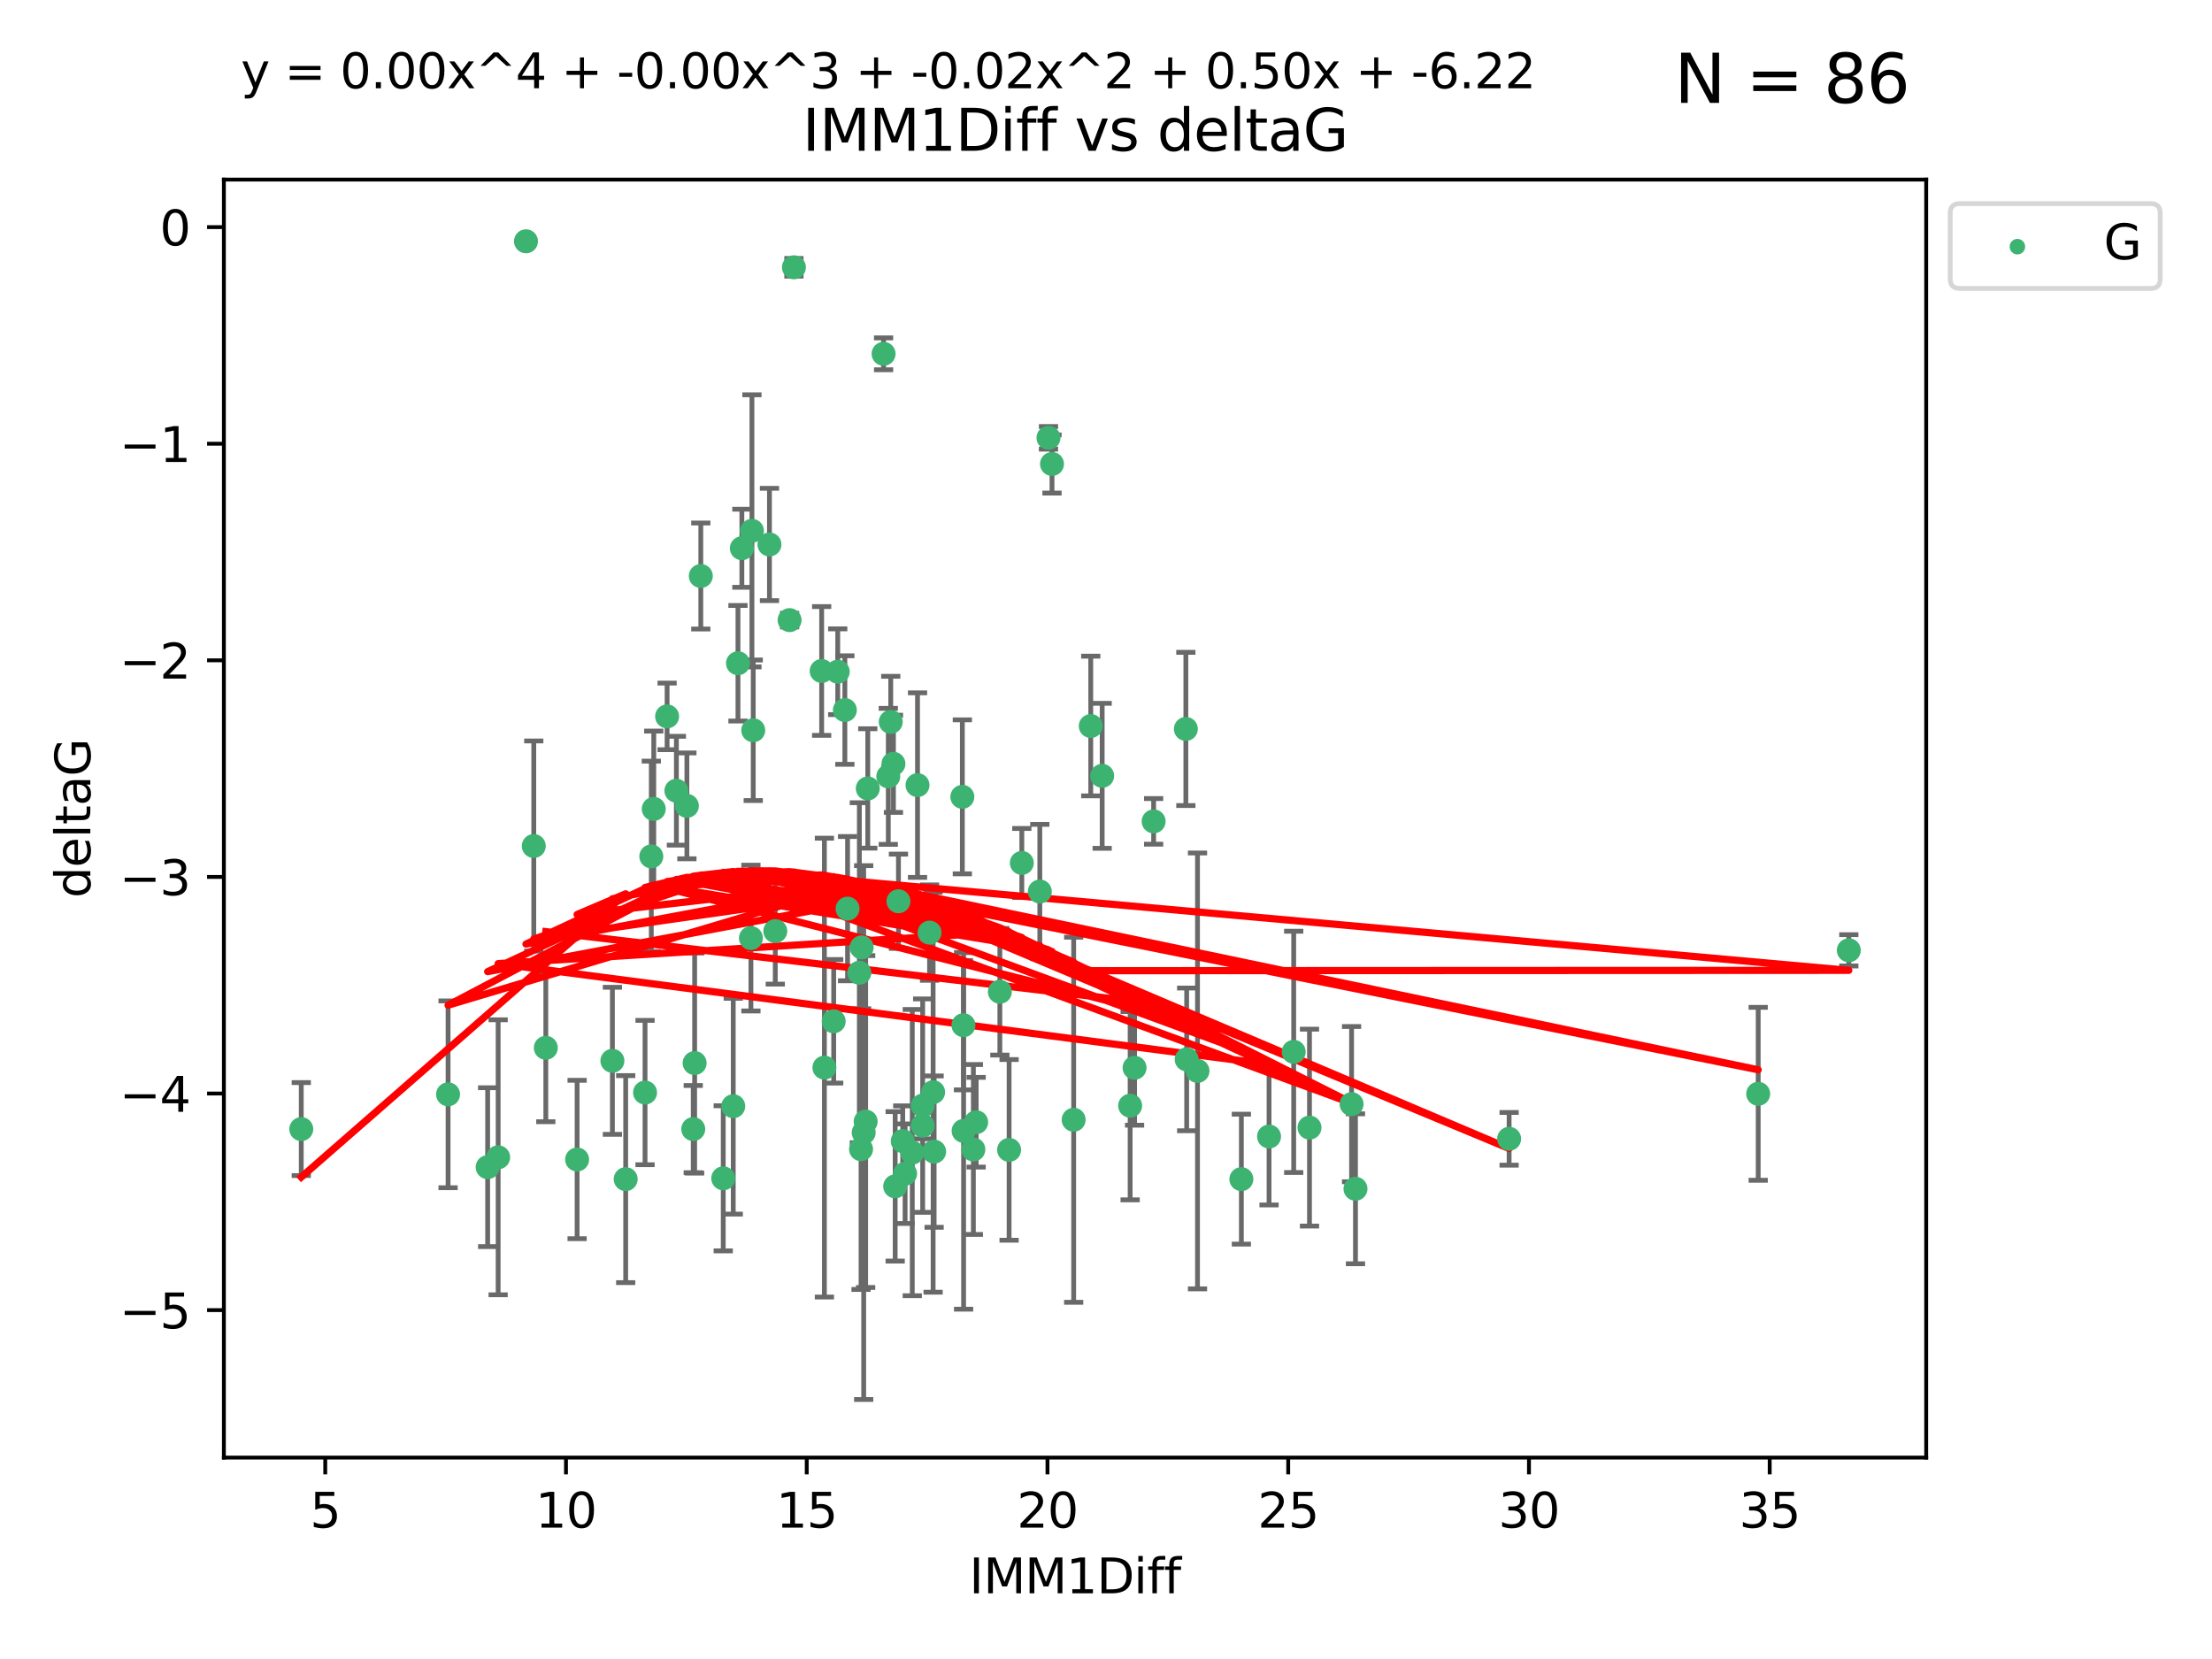 <?xml version="1.0" encoding="utf-8" standalone="no"?>
<!DOCTYPE svg PUBLIC "-//W3C//DTD SVG 1.1//EN"
  "http://www.w3.org/Graphics/SVG/1.1/DTD/svg11.dtd">
<svg xmlns:xlink="http://www.w3.org/1999/xlink" width="460.8pt" height="345.6pt" viewBox="0 0 460.8 345.6" xmlns="http://www.w3.org/2000/svg" version="1.1">
 <defs>
  <style type="text/css">*{stroke-linejoin: round; stroke-linecap: butt}</style>
 </defs>
 <g id="figure_1">
  <g id="patch_1">
   <path d="M 0 345.6 
L 460.8 345.6 
L 460.8 0 
L 0 0 
z
" style="fill: #ffffff"/>
  </g>
  <g id="axes_1">
   <g id="patch_2">
    <path d="M 46.64 303.64 
L 401.26 303.64 
L 401.26 37.411 
L 46.64 37.411 
z
" style="fill: #ffffff"/>
   </g>
   <g id="PathCollection_1">
    <defs>
     <path id="m084ba520dd" d="M 0 1.118 
C 0.297 1.118 0.581 1 0.791 0.791 
C 1 0.581 1.118 0.297 1.118 0 
C 1.118 -0.297 1 -0.581 0.791 -0.791 
C 0.581 -1 0.297 -1.118 0 -1.118 
C -0.297 -1.118 -0.581 -1 -0.791 -0.791 
C -1 -0.581 -1.118 -0.297 -1.118 0 
C -1.118 0.297 -1 0.581 -0.791 0.791 
C -0.581 1 -0.297 1.118 0 1.118 
z
" style="stroke: #3cb371"/>
    </defs>
    <g clip-path="url(#padde8af4c6)">
     <use xlink:href="#m084ba520dd" x="62.759" y="235.21" style="fill: #3cb371; stroke: #3cb371"/>
     <use xlink:href="#m084ba520dd" x="130.343" y="245.636" style="fill: #3cb371; stroke: #3cb371"/>
     <use xlink:href="#m084ba520dd" x="120.222" y="241.546" style="fill: #3cb371; stroke: #3cb371"/>
     <use xlink:href="#m084ba520dd" x="179.371" y="239.396" style="fill: #3cb371; stroke: #3cb371"/>
     <use xlink:href="#m084ba520dd" x="93.341" y="227.969" style="fill: #3cb371; stroke: #3cb371"/>
     <use xlink:href="#m084ba520dd" x="144.415" y="235.209" style="fill: #3cb371; stroke: #3cb371"/>
     <use xlink:href="#m084ba520dd" x="101.586" y="243.14" style="fill: #3cb371; stroke: #3cb371"/>
     <use xlink:href="#m084ba520dd" x="188.548" y="244.499" style="fill: #3cb371; stroke: #3cb371"/>
     <use xlink:href="#m084ba520dd" x="281.559" y="230.01" style="fill: #3cb371; stroke: #3cb371"/>
     <use xlink:href="#m084ba520dd" x="150.664" y="245.465" style="fill: #3cb371; stroke: #3cb371"/>
     <use xlink:href="#m084ba520dd" x="202.771" y="239.458" style="fill: #3cb371; stroke: #3cb371"/>
     <use xlink:href="#m084ba520dd" x="186.482" y="247.139" style="fill: #3cb371; stroke: #3cb371"/>
     <use xlink:href="#m084ba520dd" x="269.502" y="219.121" style="fill: #3cb371; stroke: #3cb371"/>
     <use xlink:href="#m084ba520dd" x="236.352" y="222.438" style="fill: #3cb371; stroke: #3cb371"/>
     <use xlink:href="#m084ba520dd" x="179.922" y="235.937" style="fill: #3cb371; stroke: #3cb371"/>
     <use xlink:href="#m084ba520dd" x="203.353" y="233.778" style="fill: #3cb371; stroke: #3cb371"/>
     <use xlink:href="#m084ba520dd" x="272.792" y="234.902" style="fill: #3cb371; stroke: #3cb371"/>
     <use xlink:href="#m084ba520dd" x="264.367" y="236.757" style="fill: #3cb371; stroke: #3cb371"/>
     <use xlink:href="#m084ba520dd" x="103.773" y="241.086" style="fill: #3cb371; stroke: #3cb371"/>
     <use xlink:href="#m084ba520dd" x="210.214" y="239.542" style="fill: #3cb371; stroke: #3cb371"/>
     <use xlink:href="#m084ba520dd" x="192.209" y="230.321" style="fill: #3cb371; stroke: #3cb371"/>
     <use xlink:href="#m084ba520dd" x="173.673" y="212.755" style="fill: #3cb371; stroke: #3cb371"/>
     <use xlink:href="#m084ba520dd" x="200.735" y="235.588" style="fill: #3cb371; stroke: #3cb371"/>
     <use xlink:href="#m084ba520dd" x="194.386" y="227.525" style="fill: #3cb371; stroke: #3cb371"/>
     <use xlink:href="#m084ba520dd" x="188.057" y="237.715" style="fill: #3cb371; stroke: #3cb371"/>
     <use xlink:href="#m084ba520dd" x="194.597" y="239.905" style="fill: #3cb371; stroke: #3cb371"/>
     <use xlink:href="#m084ba520dd" x="138.969" y="149.237" style="fill: #3cb371; stroke: #3cb371"/>
     <use xlink:href="#m084ba520dd" x="156.642" y="110.585" style="fill: #3cb371; stroke: #3cb371"/>
     <use xlink:href="#m084ba520dd" x="190.043" y="240.11" style="fill: #3cb371; stroke: #3cb371"/>
     <use xlink:href="#m084ba520dd" x="314.378" y="237.234" style="fill: #3cb371; stroke: #3cb371"/>
     <use xlink:href="#m084ba520dd" x="235.43" y="230.339" style="fill: #3cb371; stroke: #3cb371"/>
     <use xlink:href="#m084ba520dd" x="282.371" y="247.646" style="fill: #3cb371; stroke: #3cb371"/>
     <use xlink:href="#m084ba520dd" x="258.599" y="245.638" style="fill: #3cb371; stroke: #3cb371"/>
     <use xlink:href="#m084ba520dd" x="156.913" y="152.128" style="fill: #3cb371; stroke: #3cb371"/>
     <use xlink:href="#m084ba520dd" x="127.574" y="220.986" style="fill: #3cb371; stroke: #3cb371"/>
     <use xlink:href="#m084ba520dd" x="156.431" y="195.418" style="fill: #3cb371; stroke: #3cb371"/>
     <use xlink:href="#m084ba520dd" x="161.507" y="193.962" style="fill: #3cb371; stroke: #3cb371"/>
     <use xlink:href="#m084ba520dd" x="180.334" y="233.64" style="fill: #3cb371; stroke: #3cb371"/>
     <use xlink:href="#m084ba520dd" x="184.065" y="73.708" style="fill: #3cb371; stroke: #3cb371"/>
     <use xlink:href="#m084ba520dd" x="193.644" y="194.282" style="fill: #3cb371; stroke: #3cb371"/>
     <use xlink:href="#m084ba520dd" x="192.209" y="234.491" style="fill: #3cb371; stroke: #3cb371"/>
     <use xlink:href="#m084ba520dd" x="223.664" y="233.267" style="fill: #3cb371; stroke: #3cb371"/>
     <use xlink:href="#m084ba520dd" x="160.293" y="113.426" style="fill: #3cb371; stroke: #3cb371"/>
     <use xlink:href="#m084ba520dd" x="366.264" y="227.86" style="fill: #3cb371; stroke: #3cb371"/>
     <use xlink:href="#m084ba520dd" x="174.516" y="139.931" style="fill: #3cb371; stroke: #3cb371"/>
     <use xlink:href="#m084ba520dd" x="134.375" y="227.599" style="fill: #3cb371; stroke: #3cb371"/>
     <use xlink:href="#m084ba520dd" x="143.091" y="167.877" style="fill: #3cb371; stroke: #3cb371"/>
     <use xlink:href="#m084ba520dd" x="179.02" y="202.635" style="fill: #3cb371; stroke: #3cb371"/>
     <use xlink:href="#m084ba520dd" x="109.57" y="50.266" style="fill: #3cb371; stroke: #3cb371"/>
     <use xlink:href="#m084ba520dd" x="135.679" y="178.402" style="fill: #3cb371; stroke: #3cb371"/>
     <use xlink:href="#m084ba520dd" x="176" y="147.918" style="fill: #3cb371; stroke: #3cb371"/>
     <use xlink:href="#m084ba520dd" x="249.462" y="223.093" style="fill: #3cb371; stroke: #3cb371"/>
     <use xlink:href="#m084ba520dd" x="200.474" y="165.996" style="fill: #3cb371; stroke: #3cb371"/>
     <use xlink:href="#m084ba520dd" x="185.559" y="150.385" style="fill: #3cb371; stroke: #3cb371"/>
     <use xlink:href="#m084ba520dd" x="227.225" y="151.245" style="fill: #3cb371; stroke: #3cb371"/>
     <use xlink:href="#m084ba520dd" x="385.141" y="197.967" style="fill: #3cb371; stroke: #3cb371"/>
     <use xlink:href="#m084ba520dd" x="154.546" y="114.208" style="fill: #3cb371; stroke: #3cb371"/>
     <use xlink:href="#m084ba520dd" x="180.775" y="164.247" style="fill: #3cb371; stroke: #3cb371"/>
     <use xlink:href="#m084ba520dd" x="171.738" y="222.403" style="fill: #3cb371; stroke: #3cb371"/>
     <use xlink:href="#m084ba520dd" x="212.862" y="179.766" style="fill: #3cb371; stroke: #3cb371"/>
     <use xlink:href="#m084ba520dd" x="145.99" y="119.992" style="fill: #3cb371; stroke: #3cb371"/>
     <use xlink:href="#m084ba520dd" x="164.486" y="129.182" style="fill: #3cb371; stroke: #3cb371"/>
     <use xlink:href="#m084ba520dd" x="176.562" y="189.289" style="fill: #3cb371; stroke: #3cb371"/>
     <use xlink:href="#m084ba520dd" x="247.205" y="220.694" style="fill: #3cb371; stroke: #3cb371"/>
     <use xlink:href="#m084ba520dd" x="179.501" y="197.354" style="fill: #3cb371; stroke: #3cb371"/>
     <use xlink:href="#m084ba520dd" x="229.602" y="161.621" style="fill: #3cb371; stroke: #3cb371"/>
     <use xlink:href="#m084ba520dd" x="208.288" y="206.604" style="fill: #3cb371; stroke: #3cb371"/>
     <use xlink:href="#m084ba520dd" x="185.048" y="161.729" style="fill: #3cb371; stroke: #3cb371"/>
     <use xlink:href="#m084ba520dd" x="111.195" y="176.241" style="fill: #3cb371; stroke: #3cb371"/>
     <use xlink:href="#m084ba520dd" x="153.733" y="138.164" style="fill: #3cb371; stroke: #3cb371"/>
     <use xlink:href="#m084ba520dd" x="187.164" y="187.747" style="fill: #3cb371; stroke: #3cb371"/>
     <use xlink:href="#m084ba520dd" x="171.166" y="139.779" style="fill: #3cb371; stroke: #3cb371"/>
     <use xlink:href="#m084ba520dd" x="140.905" y="164.723" style="fill: #3cb371; stroke: #3cb371"/>
     <use xlink:href="#m084ba520dd" x="216.613" y="185.719" style="fill: #3cb371; stroke: #3cb371"/>
     <use xlink:href="#m084ba520dd" x="144.706" y="221.454" style="fill: #3cb371; stroke: #3cb371"/>
     <use xlink:href="#m084ba520dd" x="152.75" y="230.443" style="fill: #3cb371; stroke: #3cb371"/>
     <use xlink:href="#m084ba520dd" x="191.136" y="163.553" style="fill: #3cb371; stroke: #3cb371"/>
     <use xlink:href="#m084ba520dd" x="200.705" y="213.569" style="fill: #3cb371; stroke: #3cb371"/>
     <use xlink:href="#m084ba520dd" x="186.121" y="159.113" style="fill: #3cb371; stroke: #3cb371"/>
     <use xlink:href="#m084ba520dd" x="219.151" y="96.654" style="fill: #3cb371; stroke: #3cb371"/>
     <use xlink:href="#m084ba520dd" x="165.388" y="55.682" style="fill: #3cb371; stroke: #3cb371"/>
     <use xlink:href="#m084ba520dd" x="218.418" y="91.203" style="fill: #3cb371; stroke: #3cb371"/>
     <use xlink:href="#m084ba520dd" x="136.19" y="168.513" style="fill: #3cb371; stroke: #3cb371"/>
     <use xlink:href="#m084ba520dd" x="247.035" y="151.853" style="fill: #3cb371; stroke: #3cb371"/>
     <use xlink:href="#m084ba520dd" x="240.324" y="171.107" style="fill: #3cb371; stroke: #3cb371"/>
     <use xlink:href="#m084ba520dd" x="113.703" y="218.278" style="fill: #3cb371; stroke: #3cb371"/>
    </g>
   </g>
   <g id="matplotlib.axis_1">
    <g id="xtick_1">
     <g id="line2d_1">
      <defs>
       <path id="m9dd382b755" d="M 0 0 
L 0 3.5 
" style="stroke: #000000; stroke-width: 0.8"/>
      </defs>
      <g>
       <use xlink:href="#m9dd382b755" x="67.754" y="303.64" style="stroke: #000000; stroke-width: 0.8"/>
      </g>
     </g>
     <g id="text_1">
      <!-- 5 -->
      <g transform="translate(64.573 318.238)scale(0.1 -0.1)">
       <defs>
        <path id="DejaVuSans-35" d="M 691 4666 
L 3169 4666 
L 3169 4134 
L 1269 4134 
L 1269 2991 
Q 1406 3038 1543 3061 
Q 1681 3084 1819 3084 
Q 2600 3084 3056 2656 
Q 3513 2228 3513 1497 
Q 3513 744 3044 326 
Q 2575 -91 1722 -91 
Q 1428 -91 1123 -41 
Q 819 9 494 109 
L 494 744 
Q 775 591 1075 516 
Q 1375 441 1709 441 
Q 2250 441 2565 725 
Q 2881 1009 2881 1497 
Q 2881 1984 2565 2268 
Q 2250 2553 1709 2553 
Q 1456 2553 1204 2497 
Q 953 2441 691 2322 
L 691 4666 
z
" transform="scale(0.016)"/>
       </defs>
       <use xlink:href="#DejaVuSans-35"/>
      </g>
     </g>
    </g>
    <g id="xtick_2">
     <g id="line2d_2">
      <g>
       <use xlink:href="#m9dd382b755" x="117.905" y="303.64" style="stroke: #000000; stroke-width: 0.8"/>
      </g>
     </g>
     <g id="text_2">
      <!-- 10 -->
      <g transform="translate(111.543 318.238)scale(0.1 -0.1)">
       <defs>
        <path id="DejaVuSans-31" d="M 794 531 
L 1825 531 
L 1825 4091 
L 703 3866 
L 703 4441 
L 1819 4666 
L 2450 4666 
L 2450 531 
L 3481 531 
L 3481 0 
L 794 0 
L 794 531 
z
" transform="scale(0.016)"/>
        <path id="DejaVuSans-30" d="M 2034 4250 
Q 1547 4250 1301 3770 
Q 1056 3291 1056 2328 
Q 1056 1369 1301 889 
Q 1547 409 2034 409 
Q 2525 409 2770 889 
Q 3016 1369 3016 2328 
Q 3016 3291 2770 3770 
Q 2525 4250 2034 4250 
z
M 2034 4750 
Q 2819 4750 3233 4129 
Q 3647 3509 3647 2328 
Q 3647 1150 3233 529 
Q 2819 -91 2034 -91 
Q 1250 -91 836 529 
Q 422 1150 422 2328 
Q 422 3509 836 4129 
Q 1250 4750 2034 4750 
z
" transform="scale(0.016)"/>
       </defs>
       <use xlink:href="#DejaVuSans-31"/>
       <use xlink:href="#DejaVuSans-30" x="63.623"/>
      </g>
     </g>
    </g>
    <g id="xtick_3">
     <g id="line2d_3">
      <g>
       <use xlink:href="#m9dd382b755" x="168.057" y="303.64" style="stroke: #000000; stroke-width: 0.8"/>
      </g>
     </g>
     <g id="text_3">
      <!-- 15 -->
      <g transform="translate(161.694 318.238)scale(0.1 -0.1)">
       <use xlink:href="#DejaVuSans-31"/>
       <use xlink:href="#DejaVuSans-35" x="63.623"/>
      </g>
     </g>
    </g>
    <g id="xtick_4">
     <g id="line2d_4">
      <g>
       <use xlink:href="#m9dd382b755" x="218.208" y="303.64" style="stroke: #000000; stroke-width: 0.8"/>
      </g>
     </g>
     <g id="text_4">
      <!-- 20 -->
      <g transform="translate(211.845 318.238)scale(0.1 -0.1)">
       <defs>
        <path id="DejaVuSans-32" d="M 1228 531 
L 3431 531 
L 3431 0 
L 469 0 
L 469 531 
Q 828 903 1448 1529 
Q 2069 2156 2228 2338 
Q 2531 2678 2651 2914 
Q 2772 3150 2772 3378 
Q 2772 3750 2511 3984 
Q 2250 4219 1831 4219 
Q 1534 4219 1204 4116 
Q 875 4013 500 3803 
L 500 4441 
Q 881 4594 1212 4672 
Q 1544 4750 1819 4750 
Q 2544 4750 2975 4387 
Q 3406 4025 3406 3419 
Q 3406 3131 3298 2873 
Q 3191 2616 2906 2266 
Q 2828 2175 2409 1742 
Q 1991 1309 1228 531 
z
" transform="scale(0.016)"/>
       </defs>
       <use xlink:href="#DejaVuSans-32"/>
       <use xlink:href="#DejaVuSans-30" x="63.623"/>
      </g>
     </g>
    </g>
    <g id="xtick_5">
     <g id="line2d_5">
      <g>
       <use xlink:href="#m9dd382b755" x="268.359" y="303.64" style="stroke: #000000; stroke-width: 0.8"/>
      </g>
     </g>
     <g id="text_5">
      <!-- 25 -->
      <g transform="translate(261.996 318.238)scale(0.1 -0.1)">
       <use xlink:href="#DejaVuSans-32"/>
       <use xlink:href="#DejaVuSans-35" x="63.623"/>
      </g>
     </g>
    </g>
    <g id="xtick_6">
     <g id="line2d_6">
      <g>
       <use xlink:href="#m9dd382b755" x="318.51" y="303.64" style="stroke: #000000; stroke-width: 0.8"/>
      </g>
     </g>
     <g id="text_6">
      <!-- 30 -->
      <g transform="translate(312.148 318.238)scale(0.1 -0.1)">
       <defs>
        <path id="DejaVuSans-33" d="M 2597 2516 
Q 3050 2419 3304 2112 
Q 3559 1806 3559 1356 
Q 3559 666 3084 287 
Q 2609 -91 1734 -91 
Q 1441 -91 1130 -33 
Q 819 25 488 141 
L 488 750 
Q 750 597 1062 519 
Q 1375 441 1716 441 
Q 2309 441 2620 675 
Q 2931 909 2931 1356 
Q 2931 1769 2642 2001 
Q 2353 2234 1838 2234 
L 1294 2234 
L 1294 2753 
L 1863 2753 
Q 2328 2753 2575 2939 
Q 2822 3125 2822 3475 
Q 2822 3834 2567 4026 
Q 2313 4219 1838 4219 
Q 1578 4219 1281 4162 
Q 984 4106 628 3988 
L 628 4550 
Q 988 4650 1302 4700 
Q 1616 4750 1894 4750 
Q 2613 4750 3031 4423 
Q 3450 4097 3450 3541 
Q 3450 3153 3228 2886 
Q 3006 2619 2597 2516 
z
" transform="scale(0.016)"/>
       </defs>
       <use xlink:href="#DejaVuSans-33"/>
       <use xlink:href="#DejaVuSans-30" x="63.623"/>
      </g>
     </g>
    </g>
    <g id="xtick_7">
     <g id="line2d_7">
      <g>
       <use xlink:href="#m9dd382b755" x="368.661" y="303.64" style="stroke: #000000; stroke-width: 0.8"/>
      </g>
     </g>
     <g id="text_7">
      <!-- 35 -->
      <g transform="translate(362.299 318.238)scale(0.1 -0.1)">
       <use xlink:href="#DejaVuSans-33"/>
       <use xlink:href="#DejaVuSans-35" x="63.623"/>
      </g>
     </g>
    </g>
    <g id="text_8">
     <!-- IMM1Diff -->
     <g transform="translate(201.906 331.917)scale(0.1 -0.1)">
      <defs>
       <path id="DejaVuSans-49" d="M 628 4666 
L 1259 4666 
L 1259 0 
L 628 0 
L 628 4666 
z
" transform="scale(0.016)"/>
       <path id="DejaVuSans-4d" d="M 628 4666 
L 1569 4666 
L 2759 1491 
L 3956 4666 
L 4897 4666 
L 4897 0 
L 4281 0 
L 4281 4097 
L 3078 897 
L 2444 897 
L 1241 4097 
L 1241 0 
L 628 0 
L 628 4666 
z
" transform="scale(0.016)"/>
       <path id="DejaVuSans-44" d="M 1259 4147 
L 1259 519 
L 2022 519 
Q 2988 519 3436 956 
Q 3884 1394 3884 2338 
Q 3884 3275 3436 3711 
Q 2988 4147 2022 4147 
L 1259 4147 
z
M 628 4666 
L 1925 4666 
Q 3281 4666 3915 4102 
Q 4550 3538 4550 2338 
Q 4550 1131 3912 565 
Q 3275 0 1925 0 
L 628 0 
L 628 4666 
z
" transform="scale(0.016)"/>
       <path id="DejaVuSans-69" d="M 603 3500 
L 1178 3500 
L 1178 0 
L 603 0 
L 603 3500 
z
M 603 4863 
L 1178 4863 
L 1178 4134 
L 603 4134 
L 603 4863 
z
" transform="scale(0.016)"/>
       <path id="DejaVuSans-66" d="M 2375 4863 
L 2375 4384 
L 1825 4384 
Q 1516 4384 1395 4259 
Q 1275 4134 1275 3809 
L 1275 3500 
L 2222 3500 
L 2222 3053 
L 1275 3053 
L 1275 0 
L 697 0 
L 697 3053 
L 147 3053 
L 147 3500 
L 697 3500 
L 697 3744 
Q 697 4328 969 4595 
Q 1241 4863 1831 4863 
L 2375 4863 
z
" transform="scale(0.016)"/>
      </defs>
      <use xlink:href="#DejaVuSans-49"/>
      <use xlink:href="#DejaVuSans-4d" x="29.492"/>
      <use xlink:href="#DejaVuSans-4d" x="115.771"/>
      <use xlink:href="#DejaVuSans-31" x="202.051"/>
      <use xlink:href="#DejaVuSans-44" x="265.674"/>
      <use xlink:href="#DejaVuSans-69" x="342.676"/>
      <use xlink:href="#DejaVuSans-66" x="370.459"/>
      <use xlink:href="#DejaVuSans-66" x="405.664"/>
     </g>
    </g>
   </g>
   <g id="matplotlib.axis_2">
    <g id="ytick_1">
     <g id="line2d_8">
      <defs>
       <path id="ma97af40371" d="M 0 0 
L -3.5 0 
" style="stroke: #000000; stroke-width: 0.8"/>
      </defs>
      <g>
       <use xlink:href="#ma97af40371" x="46.64" y="272.918" style="stroke: #000000; stroke-width: 0.8"/>
      </g>
     </g>
     <g id="text_9">
      <!-- −5 -->
      <g transform="translate(24.898 276.717)scale(0.1 -0.1)">
       <defs>
        <path id="DejaVuSans-2212" d="M 678 2272 
L 4684 2272 
L 4684 1741 
L 678 1741 
L 678 2272 
z
" transform="scale(0.016)"/>
       </defs>
       <use xlink:href="#DejaVuSans-2212"/>
       <use xlink:href="#DejaVuSans-35" x="83.789"/>
      </g>
     </g>
    </g>
    <g id="ytick_2">
     <g id="line2d_9">
      <g>
       <use xlink:href="#ma97af40371" x="46.64" y="227.798" style="stroke: #000000; stroke-width: 0.8"/>
      </g>
     </g>
     <g id="text_10">
      <!-- −4 -->
      <g transform="translate(24.898 231.598)scale(0.1 -0.1)">
       <defs>
        <path id="DejaVuSans-34" d="M 2419 4116 
L 825 1625 
L 2419 1625 
L 2419 4116 
z
M 2253 4666 
L 3047 4666 
L 3047 1625 
L 3713 1625 
L 3713 1100 
L 3047 1100 
L 3047 0 
L 2419 0 
L 2419 1100 
L 313 1100 
L 313 1709 
L 2253 4666 
z
" transform="scale(0.016)"/>
       </defs>
       <use xlink:href="#DejaVuSans-2212"/>
       <use xlink:href="#DejaVuSans-34" x="83.789"/>
      </g>
     </g>
    </g>
    <g id="ytick_3">
     <g id="line2d_10">
      <g>
       <use xlink:href="#ma97af40371" x="46.64" y="182.678" style="stroke: #000000; stroke-width: 0.8"/>
      </g>
     </g>
     <g id="text_11">
      <!-- −3 -->
      <g transform="translate(24.898 186.478)scale(0.1 -0.1)">
       <use xlink:href="#DejaVuSans-2212"/>
       <use xlink:href="#DejaVuSans-33" x="83.789"/>
      </g>
     </g>
    </g>
    <g id="ytick_4">
     <g id="line2d_11">
      <g>
       <use xlink:href="#ma97af40371" x="46.64" y="137.559" style="stroke: #000000; stroke-width: 0.8"/>
      </g>
     </g>
     <g id="text_12">
      <!-- −2 -->
      <g transform="translate(24.898 141.358)scale(0.1 -0.1)">
       <use xlink:href="#DejaVuSans-2212"/>
       <use xlink:href="#DejaVuSans-32" x="83.789"/>
      </g>
     </g>
    </g>
    <g id="ytick_5">
     <g id="line2d_12">
      <g>
       <use xlink:href="#ma97af40371" x="46.64" y="92.439" style="stroke: #000000; stroke-width: 0.8"/>
      </g>
     </g>
     <g id="text_13">
      <!-- −1 -->
      <g transform="translate(24.898 96.238)scale(0.1 -0.1)">
       <use xlink:href="#DejaVuSans-2212"/>
       <use xlink:href="#DejaVuSans-31" x="83.789"/>
      </g>
     </g>
    </g>
    <g id="ytick_6">
     <g id="line2d_13">
      <g>
       <use xlink:href="#ma97af40371" x="46.64" y="47.319" style="stroke: #000000; stroke-width: 0.8"/>
      </g>
     </g>
     <g id="text_14">
      <!-- 0 -->
      <g transform="translate(33.278 51.118)scale(0.1 -0.1)">
       <use xlink:href="#DejaVuSans-30"/>
      </g>
     </g>
    </g>
    <g id="text_15">
     <!-- deltaG -->
     <g transform="translate(18.818 187.064)rotate(-90)scale(0.1 -0.1)">
      <defs>
       <path id="DejaVuSans-64" d="M 2906 2969 
L 2906 4863 
L 3481 4863 
L 3481 0 
L 2906 0 
L 2906 525 
Q 2725 213 2448 61 
Q 2172 -91 1784 -91 
Q 1150 -91 751 415 
Q 353 922 353 1747 
Q 353 2572 751 3078 
Q 1150 3584 1784 3584 
Q 2172 3584 2448 3432 
Q 2725 3281 2906 2969 
z
M 947 1747 
Q 947 1113 1208 752 
Q 1469 391 1925 391 
Q 2381 391 2643 752 
Q 2906 1113 2906 1747 
Q 2906 2381 2643 2742 
Q 2381 3103 1925 3103 
Q 1469 3103 1208 2742 
Q 947 2381 947 1747 
z
" transform="scale(0.016)"/>
       <path id="DejaVuSans-65" d="M 3597 1894 
L 3597 1613 
L 953 1613 
Q 991 1019 1311 708 
Q 1631 397 2203 397 
Q 2534 397 2845 478 
Q 3156 559 3463 722 
L 3463 178 
Q 3153 47 2828 -22 
Q 2503 -91 2169 -91 
Q 1331 -91 842 396 
Q 353 884 353 1716 
Q 353 2575 817 3079 
Q 1281 3584 2069 3584 
Q 2775 3584 3186 3129 
Q 3597 2675 3597 1894 
z
M 3022 2063 
Q 3016 2534 2758 2815 
Q 2500 3097 2075 3097 
Q 1594 3097 1305 2825 
Q 1016 2553 972 2059 
L 3022 2063 
z
" transform="scale(0.016)"/>
       <path id="DejaVuSans-6c" d="M 603 4863 
L 1178 4863 
L 1178 0 
L 603 0 
L 603 4863 
z
" transform="scale(0.016)"/>
       <path id="DejaVuSans-74" d="M 1172 4494 
L 1172 3500 
L 2356 3500 
L 2356 3053 
L 1172 3053 
L 1172 1153 
Q 1172 725 1289 603 
Q 1406 481 1766 481 
L 2356 481 
L 2356 0 
L 1766 0 
Q 1100 0 847 248 
Q 594 497 594 1153 
L 594 3053 
L 172 3053 
L 172 3500 
L 594 3500 
L 594 4494 
L 1172 4494 
z
" transform="scale(0.016)"/>
       <path id="DejaVuSans-61" d="M 2194 1759 
Q 1497 1759 1228 1600 
Q 959 1441 959 1056 
Q 959 750 1161 570 
Q 1363 391 1709 391 
Q 2188 391 2477 730 
Q 2766 1069 2766 1631 
L 2766 1759 
L 2194 1759 
z
M 3341 1997 
L 3341 0 
L 2766 0 
L 2766 531 
Q 2569 213 2275 61 
Q 1981 -91 1556 -91 
Q 1019 -91 701 211 
Q 384 513 384 1019 
Q 384 1609 779 1909 
Q 1175 2209 1959 2209 
L 2766 2209 
L 2766 2266 
Q 2766 2663 2505 2880 
Q 2244 3097 1772 3097 
Q 1472 3097 1187 3025 
Q 903 2953 641 2809 
L 641 3341 
Q 956 3463 1253 3523 
Q 1550 3584 1831 3584 
Q 2591 3584 2966 3190 
Q 3341 2797 3341 1997 
z
" transform="scale(0.016)"/>
       <path id="DejaVuSans-47" d="M 3809 666 
L 3809 1919 
L 2778 1919 
L 2778 2438 
L 4434 2438 
L 4434 434 
Q 4069 175 3628 42 
Q 3188 -91 2688 -91 
Q 1594 -91 976 548 
Q 359 1188 359 2328 
Q 359 3472 976 4111 
Q 1594 4750 2688 4750 
Q 3144 4750 3555 4637 
Q 3966 4525 4313 4306 
L 4313 3634 
Q 3963 3931 3569 4081 
Q 3175 4231 2741 4231 
Q 1884 4231 1454 3753 
Q 1025 3275 1025 2328 
Q 1025 1384 1454 906 
Q 1884 428 2741 428 
Q 3075 428 3337 486 
Q 3600 544 3809 666 
z
" transform="scale(0.016)"/>
      </defs>
      <use xlink:href="#DejaVuSans-64"/>
      <use xlink:href="#DejaVuSans-65" x="63.477"/>
      <use xlink:href="#DejaVuSans-6c" x="125"/>
      <use xlink:href="#DejaVuSans-74" x="152.783"/>
      <use xlink:href="#DejaVuSans-61" x="191.992"/>
      <use xlink:href="#DejaVuSans-47" x="253.271"/>
     </g>
    </g>
   </g>
   <g id="LineCollection_1">
    <path d="M 62.759 244.896 
L 62.759 225.523 
" clip-path="url(#padde8af4c6)" style="fill: none; stroke: #696969"/>
    <path d="M 130.343 267.198 
L 130.343 224.073 
" clip-path="url(#padde8af4c6)" style="fill: none; stroke: #696969"/>
    <path d="M 120.222 258.042 
L 120.222 225.051 
" clip-path="url(#padde8af4c6)" style="fill: none; stroke: #696969"/>
    <path d="M 179.371 268.614 
L 179.371 210.178 
" clip-path="url(#padde8af4c6)" style="fill: none; stroke: #696969"/>
    <path d="M 93.341 247.429 
L 93.341 208.509 
" clip-path="url(#padde8af4c6)" style="fill: none; stroke: #696969"/>
    <path d="M 144.415 244.293 
L 144.415 226.126 
" clip-path="url(#padde8af4c6)" style="fill: none; stroke: #696969"/>
    <path d="M 101.586 259.685 
L 101.586 226.595 
" clip-path="url(#padde8af4c6)" style="fill: none; stroke: #696969"/>
    <path d="M 188.548 254.873 
L 188.548 234.125 
" clip-path="url(#padde8af4c6)" style="fill: none; stroke: #696969"/>
    <path d="M 281.559 246.181 
L 281.559 213.838 
" clip-path="url(#padde8af4c6)" style="fill: none; stroke: #696969"/>
    <path d="M 150.664 260.581 
L 150.664 230.349 
" clip-path="url(#padde8af4c6)" style="fill: none; stroke: #696969"/>
    <path d="M 202.771 257.155 
L 202.771 221.76 
" clip-path="url(#padde8af4c6)" style="fill: none; stroke: #696969"/>
    <path d="M 186.482 262.704 
L 186.482 231.574 
" clip-path="url(#padde8af4c6)" style="fill: none; stroke: #696969"/>
    <path d="M 269.502 244.252 
L 269.502 193.99 
" clip-path="url(#padde8af4c6)" style="fill: none; stroke: #696969"/>
    <path d="M 236.352 234.399 
L 236.352 210.477 
" clip-path="url(#padde8af4c6)" style="fill: none; stroke: #696969"/>
    <path d="M 179.922 291.539 
L 179.922 180.336 
" clip-path="url(#padde8af4c6)" style="fill: none; stroke: #696969"/>
    <path d="M 203.353 243.123 
L 203.353 224.432 
" clip-path="url(#padde8af4c6)" style="fill: none; stroke: #696969"/>
    <path d="M 272.792 255.409 
L 272.792 214.396 
" clip-path="url(#padde8af4c6)" style="fill: none; stroke: #696969"/>
    <path d="M 264.367 251.01 
L 264.367 222.505 
" clip-path="url(#padde8af4c6)" style="fill: none; stroke: #696969"/>
    <path d="M 103.773 269.728 
L 103.773 212.445 
" clip-path="url(#padde8af4c6)" style="fill: none; stroke: #696969"/>
    <path d="M 210.214 258.359 
L 210.214 220.725 
" clip-path="url(#padde8af4c6)" style="fill: none; stroke: #696969"/>
    <path d="M 192.209 252.551 
L 192.209 208.09 
" clip-path="url(#padde8af4c6)" style="fill: none; stroke: #696969"/>
    <path d="M 173.673 225.622 
L 173.673 199.887 
" clip-path="url(#padde8af4c6)" style="fill: none; stroke: #696969"/>
    <path d="M 200.735 272.729 
L 200.735 198.446 
" clip-path="url(#padde8af4c6)" style="fill: none; stroke: #696969"/>
    <path d="M 194.386 269.191 
L 194.386 185.858 
" clip-path="url(#padde8af4c6)" style="fill: none; stroke: #696969"/>
    <path d="M 188.057 245.053 
L 188.057 230.377 
" clip-path="url(#padde8af4c6)" style="fill: none; stroke: #696969"/>
    <path d="M 194.597 255.67 
L 194.597 224.14 
" clip-path="url(#padde8af4c6)" style="fill: none; stroke: #696969"/>
    <path d="M 138.969 156.175 
L 138.969 142.299 
" clip-path="url(#padde8af4c6)" style="fill: none; stroke: #696969"/>
    <path d="M 156.642 138.926 
L 156.642 82.244 
" clip-path="url(#padde8af4c6)" style="fill: none; stroke: #696969"/>
    <path d="M 190.043 269.924 
L 190.043 210.295 
" clip-path="url(#padde8af4c6)" style="fill: none; stroke: #696969"/>
    <path d="M 314.378 242.726 
L 314.378 231.742 
" clip-path="url(#padde8af4c6)" style="fill: none; stroke: #696969"/>
    <path d="M 235.43 249.949 
L 235.43 210.73 
" clip-path="url(#padde8af4c6)" style="fill: none; stroke: #696969"/>
    <path d="M 282.371 263.264 
L 282.371 232.028 
" clip-path="url(#padde8af4c6)" style="fill: none; stroke: #696969"/>
    <path d="M 258.599 259.171 
L 258.599 232.105 
" clip-path="url(#padde8af4c6)" style="fill: none; stroke: #696969"/>
    <path d="M 156.913 166.766 
L 156.913 137.49 
" clip-path="url(#padde8af4c6)" style="fill: none; stroke: #696969"/>
    <path d="M 127.574 236.302 
L 127.574 205.67 
" clip-path="url(#padde8af4c6)" style="fill: none; stroke: #696969"/>
    <path d="M 156.431 210.604 
L 156.431 180.232 
" clip-path="url(#padde8af4c6)" style="fill: none; stroke: #696969"/>
    <path d="M 161.507 205.006 
L 161.507 182.917 
" clip-path="url(#padde8af4c6)" style="fill: none; stroke: #696969"/>
    <path d="M 180.334 268.206 
L 180.334 199.074 
" clip-path="url(#padde8af4c6)" style="fill: none; stroke: #696969"/>
    <path d="M 184.065 77.029 
L 184.065 70.387 
" clip-path="url(#padde8af4c6)" style="fill: none; stroke: #696969"/>
    <path d="M 193.644 204.221 
L 193.644 184.342 
" clip-path="url(#padde8af4c6)" style="fill: none; stroke: #696969"/>
    <path d="M 192.209 237.236 
L 192.209 231.747 
" clip-path="url(#padde8af4c6)" style="fill: none; stroke: #696969"/>
    <path d="M 223.664 271.293 
L 223.664 195.242 
" clip-path="url(#padde8af4c6)" style="fill: none; stroke: #696969"/>
    <path d="M 160.293 125.126 
L 160.293 101.726 
" clip-path="url(#padde8af4c6)" style="fill: none; stroke: #696969"/>
    <path d="M 366.264 245.871 
L 366.264 209.849 
" clip-path="url(#padde8af4c6)" style="fill: none; stroke: #696969"/>
    <path d="M 174.516 148.86 
L 174.516 131.003 
" clip-path="url(#padde8af4c6)" style="fill: none; stroke: #696969"/>
    <path d="M 134.375 242.632 
L 134.375 212.565 
" clip-path="url(#padde8af4c6)" style="fill: none; stroke: #696969"/>
    <path d="M 143.091 178.901 
L 143.091 156.854 
" clip-path="url(#padde8af4c6)" style="fill: none; stroke: #696969"/>
    <path d="M 179.02 238.046 
L 179.02 167.224 
" clip-path="url(#padde8af4c6)" style="fill: none; stroke: #696969"/>
    <path d="M 109.57 51.019 
L 109.57 49.513 
" clip-path="url(#padde8af4c6)" style="fill: none; stroke: #696969"/>
    <path d="M 135.679 198.246 
L 135.679 158.558 
" clip-path="url(#padde8af4c6)" style="fill: none; stroke: #696969"/>
    <path d="M 176 159.22 
L 176 136.615 
" clip-path="url(#padde8af4c6)" style="fill: none; stroke: #696969"/>
    <path d="M 249.462 268.493 
L 249.462 177.694 
" clip-path="url(#padde8af4c6)" style="fill: none; stroke: #696969"/>
    <path d="M 200.474 182.036 
L 200.474 149.956 
" clip-path="url(#padde8af4c6)" style="fill: none; stroke: #696969"/>
    <path d="M 185.559 159.879 
L 185.559 140.89 
" clip-path="url(#padde8af4c6)" style="fill: none; stroke: #696969"/>
    <path d="M 227.225 165.798 
L 227.225 136.692 
" clip-path="url(#padde8af4c6)" style="fill: none; stroke: #696969"/>
    <path d="M 385.141 201.228 
L 385.141 194.707 
" clip-path="url(#padde8af4c6)" style="fill: none; stroke: #696969"/>
    <path d="M 154.546 122.343 
L 154.546 106.074 
" clip-path="url(#padde8af4c6)" style="fill: none; stroke: #696969"/>
    <path d="M 180.775 176.68 
L 180.775 151.814 
" clip-path="url(#padde8af4c6)" style="fill: none; stroke: #696969"/>
    <path d="M 171.738 270.191 
L 171.738 174.614 
" clip-path="url(#padde8af4c6)" style="fill: none; stroke: #696969"/>
    <path d="M 212.862 186.95 
L 212.862 172.583 
" clip-path="url(#padde8af4c6)" style="fill: none; stroke: #696969"/>
    <path d="M 145.99 131.03 
L 145.99 108.954 
" clip-path="url(#padde8af4c6)" style="fill: none; stroke: #696969"/>
    <path d="M 164.486 130.606 
L 164.486 127.758 
" clip-path="url(#padde8af4c6)" style="fill: none; stroke: #696969"/>
    <path d="M 176.562 204.314 
L 176.562 174.263 
" clip-path="url(#padde8af4c6)" style="fill: none; stroke: #696969"/>
    <path d="M 247.205 235.555 
L 247.205 205.832 
" clip-path="url(#padde8af4c6)" style="fill: none; stroke: #696969"/>
    <path d="M 179.501 210.183 
L 179.501 184.526 
" clip-path="url(#padde8af4c6)" style="fill: none; stroke: #696969"/>
    <path d="M 229.602 176.723 
L 229.602 146.519 
" clip-path="url(#padde8af4c6)" style="fill: none; stroke: #696969"/>
    <path d="M 208.288 219.792 
L 208.288 193.416 
" clip-path="url(#padde8af4c6)" style="fill: none; stroke: #696969"/>
    <path d="M 185.048 175.893 
L 185.048 147.566 
" clip-path="url(#padde8af4c6)" style="fill: none; stroke: #696969"/>
    <path d="M 111.195 198.125 
L 111.195 154.357 
" clip-path="url(#padde8af4c6)" style="fill: none; stroke: #696969"/>
    <path d="M 153.733 150.199 
L 153.733 126.129 
" clip-path="url(#padde8af4c6)" style="fill: none; stroke: #696969"/>
    <path d="M 187.164 197.565 
L 187.164 177.929 
" clip-path="url(#padde8af4c6)" style="fill: none; stroke: #696969"/>
    <path d="M 171.166 153.191 
L 171.166 126.367 
" clip-path="url(#padde8af4c6)" style="fill: none; stroke: #696969"/>
    <path d="M 140.905 176.059 
L 140.905 153.388 
" clip-path="url(#padde8af4c6)" style="fill: none; stroke: #696969"/>
    <path d="M 216.613 199.71 
L 216.613 171.727 
" clip-path="url(#padde8af4c6)" style="fill: none; stroke: #696969"/>
    <path d="M 144.706 244.379 
L 144.706 198.529 
" clip-path="url(#padde8af4c6)" style="fill: none; stroke: #696969"/>
    <path d="M 152.75 252.918 
L 152.75 207.968 
" clip-path="url(#padde8af4c6)" style="fill: none; stroke: #696969"/>
    <path d="M 191.136 182.778 
L 191.136 144.329 
" clip-path="url(#padde8af4c6)" style="fill: none; stroke: #696969"/>
    <path d="M 200.705 227.037 
L 200.705 200.101 
" clip-path="url(#padde8af4c6)" style="fill: none; stroke: #696969"/>
    <path d="M 186.121 169.235 
L 186.121 148.992 
" clip-path="url(#padde8af4c6)" style="fill: none; stroke: #696969"/>
    <path d="M 219.151 102.717 
L 219.151 90.592 
" clip-path="url(#padde8af4c6)" style="fill: none; stroke: #696969"/>
    <path d="M 165.388 57.528 
L 165.388 53.836 
" clip-path="url(#padde8af4c6)" style="fill: none; stroke: #696969"/>
    <path d="M 218.418 93.561 
L 218.418 88.845 
" clip-path="url(#padde8af4c6)" style="fill: none; stroke: #696969"/>
    <path d="M 136.19 184.728 
L 136.19 152.299 
" clip-path="url(#padde8af4c6)" style="fill: none; stroke: #696969"/>
    <path d="M 247.035 167.813 
L 247.035 135.894 
" clip-path="url(#padde8af4c6)" style="fill: none; stroke: #696969"/>
    <path d="M 240.324 175.859 
L 240.324 166.355 
" clip-path="url(#padde8af4c6)" style="fill: none; stroke: #696969"/>
    <path d="M 113.703 233.678 
L 113.703 202.879 
" clip-path="url(#padde8af4c6)" style="fill: none; stroke: #696969"/>
   </g>
   <g id="line2d_14">
    <defs>
     <path id="maaa2bb01c7" d="M 2 0 
L -2 -0 
" style="stroke: #696969"/>
    </defs>
    <g clip-path="url(#padde8af4c6)">
     <use xlink:href="#maaa2bb01c7" x="62.759" y="244.896" style="fill: #696969; stroke: #696969"/>
     <use xlink:href="#maaa2bb01c7" x="130.343" y="267.198" style="fill: #696969; stroke: #696969"/>
     <use xlink:href="#maaa2bb01c7" x="120.222" y="258.042" style="fill: #696969; stroke: #696969"/>
     <use xlink:href="#maaa2bb01c7" x="179.371" y="268.614" style="fill: #696969; stroke: #696969"/>
     <use xlink:href="#maaa2bb01c7" x="93.341" y="247.429" style="fill: #696969; stroke: #696969"/>
     <use xlink:href="#maaa2bb01c7" x="144.415" y="244.293" style="fill: #696969; stroke: #696969"/>
     <use xlink:href="#maaa2bb01c7" x="101.586" y="259.685" style="fill: #696969; stroke: #696969"/>
     <use xlink:href="#maaa2bb01c7" x="188.548" y="254.873" style="fill: #696969; stroke: #696969"/>
     <use xlink:href="#maaa2bb01c7" x="281.559" y="246.181" style="fill: #696969; stroke: #696969"/>
     <use xlink:href="#maaa2bb01c7" x="150.664" y="260.581" style="fill: #696969; stroke: #696969"/>
     <use xlink:href="#maaa2bb01c7" x="202.771" y="257.155" style="fill: #696969; stroke: #696969"/>
     <use xlink:href="#maaa2bb01c7" x="186.482" y="262.704" style="fill: #696969; stroke: #696969"/>
     <use xlink:href="#maaa2bb01c7" x="269.502" y="244.252" style="fill: #696969; stroke: #696969"/>
     <use xlink:href="#maaa2bb01c7" x="236.352" y="234.399" style="fill: #696969; stroke: #696969"/>
     <use xlink:href="#maaa2bb01c7" x="179.922" y="291.539" style="fill: #696969; stroke: #696969"/>
     <use xlink:href="#maaa2bb01c7" x="203.353" y="243.123" style="fill: #696969; stroke: #696969"/>
     <use xlink:href="#maaa2bb01c7" x="272.792" y="255.409" style="fill: #696969; stroke: #696969"/>
     <use xlink:href="#maaa2bb01c7" x="264.367" y="251.01" style="fill: #696969; stroke: #696969"/>
     <use xlink:href="#maaa2bb01c7" x="103.773" y="269.728" style="fill: #696969; stroke: #696969"/>
     <use xlink:href="#maaa2bb01c7" x="210.214" y="258.359" style="fill: #696969; stroke: #696969"/>
     <use xlink:href="#maaa2bb01c7" x="192.209" y="252.551" style="fill: #696969; stroke: #696969"/>
     <use xlink:href="#maaa2bb01c7" x="173.673" y="225.622" style="fill: #696969; stroke: #696969"/>
     <use xlink:href="#maaa2bb01c7" x="200.735" y="272.729" style="fill: #696969; stroke: #696969"/>
     <use xlink:href="#maaa2bb01c7" x="194.386" y="269.191" style="fill: #696969; stroke: #696969"/>
     <use xlink:href="#maaa2bb01c7" x="188.057" y="245.053" style="fill: #696969; stroke: #696969"/>
     <use xlink:href="#maaa2bb01c7" x="194.597" y="255.67" style="fill: #696969; stroke: #696969"/>
     <use xlink:href="#maaa2bb01c7" x="138.969" y="156.175" style="fill: #696969; stroke: #696969"/>
     <use xlink:href="#maaa2bb01c7" x="156.642" y="138.926" style="fill: #696969; stroke: #696969"/>
     <use xlink:href="#maaa2bb01c7" x="190.043" y="269.924" style="fill: #696969; stroke: #696969"/>
     <use xlink:href="#maaa2bb01c7" x="314.378" y="242.726" style="fill: #696969; stroke: #696969"/>
     <use xlink:href="#maaa2bb01c7" x="235.43" y="249.949" style="fill: #696969; stroke: #696969"/>
     <use xlink:href="#maaa2bb01c7" x="282.371" y="263.264" style="fill: #696969; stroke: #696969"/>
     <use xlink:href="#maaa2bb01c7" x="258.599" y="259.171" style="fill: #696969; stroke: #696969"/>
     <use xlink:href="#maaa2bb01c7" x="156.913" y="166.766" style="fill: #696969; stroke: #696969"/>
     <use xlink:href="#maaa2bb01c7" x="127.574" y="236.302" style="fill: #696969; stroke: #696969"/>
     <use xlink:href="#maaa2bb01c7" x="156.431" y="210.604" style="fill: #696969; stroke: #696969"/>
     <use xlink:href="#maaa2bb01c7" x="161.507" y="205.006" style="fill: #696969; stroke: #696969"/>
     <use xlink:href="#maaa2bb01c7" x="180.334" y="268.206" style="fill: #696969; stroke: #696969"/>
     <use xlink:href="#maaa2bb01c7" x="184.065" y="77.029" style="fill: #696969; stroke: #696969"/>
     <use xlink:href="#maaa2bb01c7" x="193.644" y="204.221" style="fill: #696969; stroke: #696969"/>
     <use xlink:href="#maaa2bb01c7" x="192.209" y="237.236" style="fill: #696969; stroke: #696969"/>
     <use xlink:href="#maaa2bb01c7" x="223.664" y="271.293" style="fill: #696969; stroke: #696969"/>
     <use xlink:href="#maaa2bb01c7" x="160.293" y="125.126" style="fill: #696969; stroke: #696969"/>
     <use xlink:href="#maaa2bb01c7" x="366.264" y="245.871" style="fill: #696969; stroke: #696969"/>
     <use xlink:href="#maaa2bb01c7" x="174.516" y="148.86" style="fill: #696969; stroke: #696969"/>
     <use xlink:href="#maaa2bb01c7" x="134.375" y="242.632" style="fill: #696969; stroke: #696969"/>
     <use xlink:href="#maaa2bb01c7" x="143.091" y="178.901" style="fill: #696969; stroke: #696969"/>
     <use xlink:href="#maaa2bb01c7" x="179.02" y="238.046" style="fill: #696969; stroke: #696969"/>
     <use xlink:href="#maaa2bb01c7" x="109.57" y="51.019" style="fill: #696969; stroke: #696969"/>
     <use xlink:href="#maaa2bb01c7" x="135.679" y="198.246" style="fill: #696969; stroke: #696969"/>
     <use xlink:href="#maaa2bb01c7" x="176" y="159.22" style="fill: #696969; stroke: #696969"/>
     <use xlink:href="#maaa2bb01c7" x="249.462" y="268.493" style="fill: #696969; stroke: #696969"/>
     <use xlink:href="#maaa2bb01c7" x="200.474" y="182.036" style="fill: #696969; stroke: #696969"/>
     <use xlink:href="#maaa2bb01c7" x="185.559" y="159.879" style="fill: #696969; stroke: #696969"/>
     <use xlink:href="#maaa2bb01c7" x="227.225" y="165.798" style="fill: #696969; stroke: #696969"/>
     <use xlink:href="#maaa2bb01c7" x="385.141" y="201.228" style="fill: #696969; stroke: #696969"/>
     <use xlink:href="#maaa2bb01c7" x="154.546" y="122.343" style="fill: #696969; stroke: #696969"/>
     <use xlink:href="#maaa2bb01c7" x="180.775" y="176.68" style="fill: #696969; stroke: #696969"/>
     <use xlink:href="#maaa2bb01c7" x="171.738" y="270.191" style="fill: #696969; stroke: #696969"/>
     <use xlink:href="#maaa2bb01c7" x="212.862" y="186.95" style="fill: #696969; stroke: #696969"/>
     <use xlink:href="#maaa2bb01c7" x="145.99" y="131.03" style="fill: #696969; stroke: #696969"/>
     <use xlink:href="#maaa2bb01c7" x="164.486" y="130.606" style="fill: #696969; stroke: #696969"/>
     <use xlink:href="#maaa2bb01c7" x="176.562" y="204.314" style="fill: #696969; stroke: #696969"/>
     <use xlink:href="#maaa2bb01c7" x="247.205" y="235.555" style="fill: #696969; stroke: #696969"/>
     <use xlink:href="#maaa2bb01c7" x="179.501" y="210.183" style="fill: #696969; stroke: #696969"/>
     <use xlink:href="#maaa2bb01c7" x="229.602" y="176.723" style="fill: #696969; stroke: #696969"/>
     <use xlink:href="#maaa2bb01c7" x="208.288" y="219.792" style="fill: #696969; stroke: #696969"/>
     <use xlink:href="#maaa2bb01c7" x="185.048" y="175.893" style="fill: #696969; stroke: #696969"/>
     <use xlink:href="#maaa2bb01c7" x="111.195" y="198.125" style="fill: #696969; stroke: #696969"/>
     <use xlink:href="#maaa2bb01c7" x="153.733" y="150.199" style="fill: #696969; stroke: #696969"/>
     <use xlink:href="#maaa2bb01c7" x="187.164" y="197.565" style="fill: #696969; stroke: #696969"/>
     <use xlink:href="#maaa2bb01c7" x="171.166" y="153.191" style="fill: #696969; stroke: #696969"/>
     <use xlink:href="#maaa2bb01c7" x="140.905" y="176.059" style="fill: #696969; stroke: #696969"/>
     <use xlink:href="#maaa2bb01c7" x="216.613" y="199.71" style="fill: #696969; stroke: #696969"/>
     <use xlink:href="#maaa2bb01c7" x="144.706" y="244.379" style="fill: #696969; stroke: #696969"/>
     <use xlink:href="#maaa2bb01c7" x="152.75" y="252.918" style="fill: #696969; stroke: #696969"/>
     <use xlink:href="#maaa2bb01c7" x="191.136" y="182.778" style="fill: #696969; stroke: #696969"/>
     <use xlink:href="#maaa2bb01c7" x="200.705" y="227.037" style="fill: #696969; stroke: #696969"/>
     <use xlink:href="#maaa2bb01c7" x="186.121" y="169.235" style="fill: #696969; stroke: #696969"/>
     <use xlink:href="#maaa2bb01c7" x="219.151" y="102.717" style="fill: #696969; stroke: #696969"/>
     <use xlink:href="#maaa2bb01c7" x="165.388" y="57.528" style="fill: #696969; stroke: #696969"/>
     <use xlink:href="#maaa2bb01c7" x="218.418" y="93.561" style="fill: #696969; stroke: #696969"/>
     <use xlink:href="#maaa2bb01c7" x="136.19" y="184.728" style="fill: #696969; stroke: #696969"/>
     <use xlink:href="#maaa2bb01c7" x="247.035" y="167.813" style="fill: #696969; stroke: #696969"/>
     <use xlink:href="#maaa2bb01c7" x="240.324" y="175.859" style="fill: #696969; stroke: #696969"/>
     <use xlink:href="#maaa2bb01c7" x="113.703" y="233.678" style="fill: #696969; stroke: #696969"/>
    </g>
   </g>
   <g id="line2d_15">
    <g clip-path="url(#padde8af4c6)">
     <use xlink:href="#maaa2bb01c7" x="62.759" y="225.523" style="fill: #696969; stroke: #696969"/>
     <use xlink:href="#maaa2bb01c7" x="130.343" y="224.073" style="fill: #696969; stroke: #696969"/>
     <use xlink:href="#maaa2bb01c7" x="120.222" y="225.051" style="fill: #696969; stroke: #696969"/>
     <use xlink:href="#maaa2bb01c7" x="179.371" y="210.178" style="fill: #696969; stroke: #696969"/>
     <use xlink:href="#maaa2bb01c7" x="93.341" y="208.509" style="fill: #696969; stroke: #696969"/>
     <use xlink:href="#maaa2bb01c7" x="144.415" y="226.126" style="fill: #696969; stroke: #696969"/>
     <use xlink:href="#maaa2bb01c7" x="101.586" y="226.595" style="fill: #696969; stroke: #696969"/>
     <use xlink:href="#maaa2bb01c7" x="188.548" y="234.125" style="fill: #696969; stroke: #696969"/>
     <use xlink:href="#maaa2bb01c7" x="281.559" y="213.838" style="fill: #696969; stroke: #696969"/>
     <use xlink:href="#maaa2bb01c7" x="150.664" y="230.349" style="fill: #696969; stroke: #696969"/>
     <use xlink:href="#maaa2bb01c7" x="202.771" y="221.76" style="fill: #696969; stroke: #696969"/>
     <use xlink:href="#maaa2bb01c7" x="186.482" y="231.574" style="fill: #696969; stroke: #696969"/>
     <use xlink:href="#maaa2bb01c7" x="269.502" y="193.99" style="fill: #696969; stroke: #696969"/>
     <use xlink:href="#maaa2bb01c7" x="236.352" y="210.477" style="fill: #696969; stroke: #696969"/>
     <use xlink:href="#maaa2bb01c7" x="179.922" y="180.336" style="fill: #696969; stroke: #696969"/>
     <use xlink:href="#maaa2bb01c7" x="203.353" y="224.432" style="fill: #696969; stroke: #696969"/>
     <use xlink:href="#maaa2bb01c7" x="272.792" y="214.396" style="fill: #696969; stroke: #696969"/>
     <use xlink:href="#maaa2bb01c7" x="264.367" y="222.505" style="fill: #696969; stroke: #696969"/>
     <use xlink:href="#maaa2bb01c7" x="103.773" y="212.445" style="fill: #696969; stroke: #696969"/>
     <use xlink:href="#maaa2bb01c7" x="210.214" y="220.725" style="fill: #696969; stroke: #696969"/>
     <use xlink:href="#maaa2bb01c7" x="192.209" y="208.09" style="fill: #696969; stroke: #696969"/>
     <use xlink:href="#maaa2bb01c7" x="173.673" y="199.887" style="fill: #696969; stroke: #696969"/>
     <use xlink:href="#maaa2bb01c7" x="200.735" y="198.446" style="fill: #696969; stroke: #696969"/>
     <use xlink:href="#maaa2bb01c7" x="194.386" y="185.858" style="fill: #696969; stroke: #696969"/>
     <use xlink:href="#maaa2bb01c7" x="188.057" y="230.377" style="fill: #696969; stroke: #696969"/>
     <use xlink:href="#maaa2bb01c7" x="194.597" y="224.14" style="fill: #696969; stroke: #696969"/>
     <use xlink:href="#maaa2bb01c7" x="138.969" y="142.299" style="fill: #696969; stroke: #696969"/>
     <use xlink:href="#maaa2bb01c7" x="156.642" y="82.244" style="fill: #696969; stroke: #696969"/>
     <use xlink:href="#maaa2bb01c7" x="190.043" y="210.295" style="fill: #696969; stroke: #696969"/>
     <use xlink:href="#maaa2bb01c7" x="314.378" y="231.742" style="fill: #696969; stroke: #696969"/>
     <use xlink:href="#maaa2bb01c7" x="235.43" y="210.73" style="fill: #696969; stroke: #696969"/>
     <use xlink:href="#maaa2bb01c7" x="282.371" y="232.028" style="fill: #696969; stroke: #696969"/>
     <use xlink:href="#maaa2bb01c7" x="258.599" y="232.105" style="fill: #696969; stroke: #696969"/>
     <use xlink:href="#maaa2bb01c7" x="156.913" y="137.49" style="fill: #696969; stroke: #696969"/>
     <use xlink:href="#maaa2bb01c7" x="127.574" y="205.67" style="fill: #696969; stroke: #696969"/>
     <use xlink:href="#maaa2bb01c7" x="156.431" y="180.232" style="fill: #696969; stroke: #696969"/>
     <use xlink:href="#maaa2bb01c7" x="161.507" y="182.917" style="fill: #696969; stroke: #696969"/>
     <use xlink:href="#maaa2bb01c7" x="180.334" y="199.074" style="fill: #696969; stroke: #696969"/>
     <use xlink:href="#maaa2bb01c7" x="184.065" y="70.387" style="fill: #696969; stroke: #696969"/>
     <use xlink:href="#maaa2bb01c7" x="193.644" y="184.342" style="fill: #696969; stroke: #696969"/>
     <use xlink:href="#maaa2bb01c7" x="192.209" y="231.747" style="fill: #696969; stroke: #696969"/>
     <use xlink:href="#maaa2bb01c7" x="223.664" y="195.242" style="fill: #696969; stroke: #696969"/>
     <use xlink:href="#maaa2bb01c7" x="160.293" y="101.726" style="fill: #696969; stroke: #696969"/>
     <use xlink:href="#maaa2bb01c7" x="366.264" y="209.849" style="fill: #696969; stroke: #696969"/>
     <use xlink:href="#maaa2bb01c7" x="174.516" y="131.003" style="fill: #696969; stroke: #696969"/>
     <use xlink:href="#maaa2bb01c7" x="134.375" y="212.565" style="fill: #696969; stroke: #696969"/>
     <use xlink:href="#maaa2bb01c7" x="143.091" y="156.854" style="fill: #696969; stroke: #696969"/>
     <use xlink:href="#maaa2bb01c7" x="179.02" y="167.224" style="fill: #696969; stroke: #696969"/>
     <use xlink:href="#maaa2bb01c7" x="109.57" y="49.513" style="fill: #696969; stroke: #696969"/>
     <use xlink:href="#maaa2bb01c7" x="135.679" y="158.558" style="fill: #696969; stroke: #696969"/>
     <use xlink:href="#maaa2bb01c7" x="176" y="136.615" style="fill: #696969; stroke: #696969"/>
     <use xlink:href="#maaa2bb01c7" x="249.462" y="177.694" style="fill: #696969; stroke: #696969"/>
     <use xlink:href="#maaa2bb01c7" x="200.474" y="149.956" style="fill: #696969; stroke: #696969"/>
     <use xlink:href="#maaa2bb01c7" x="185.559" y="140.89" style="fill: #696969; stroke: #696969"/>
     <use xlink:href="#maaa2bb01c7" x="227.225" y="136.692" style="fill: #696969; stroke: #696969"/>
     <use xlink:href="#maaa2bb01c7" x="385.141" y="194.707" style="fill: #696969; stroke: #696969"/>
     <use xlink:href="#maaa2bb01c7" x="154.546" y="106.074" style="fill: #696969; stroke: #696969"/>
     <use xlink:href="#maaa2bb01c7" x="180.775" y="151.814" style="fill: #696969; stroke: #696969"/>
     <use xlink:href="#maaa2bb01c7" x="171.738" y="174.614" style="fill: #696969; stroke: #696969"/>
     <use xlink:href="#maaa2bb01c7" x="212.862" y="172.583" style="fill: #696969; stroke: #696969"/>
     <use xlink:href="#maaa2bb01c7" x="145.99" y="108.954" style="fill: #696969; stroke: #696969"/>
     <use xlink:href="#maaa2bb01c7" x="164.486" y="127.758" style="fill: #696969; stroke: #696969"/>
     <use xlink:href="#maaa2bb01c7" x="176.562" y="174.263" style="fill: #696969; stroke: #696969"/>
     <use xlink:href="#maaa2bb01c7" x="247.205" y="205.832" style="fill: #696969; stroke: #696969"/>
     <use xlink:href="#maaa2bb01c7" x="179.501" y="184.526" style="fill: #696969; stroke: #696969"/>
     <use xlink:href="#maaa2bb01c7" x="229.602" y="146.519" style="fill: #696969; stroke: #696969"/>
     <use xlink:href="#maaa2bb01c7" x="208.288" y="193.416" style="fill: #696969; stroke: #696969"/>
     <use xlink:href="#maaa2bb01c7" x="185.048" y="147.566" style="fill: #696969; stroke: #696969"/>
     <use xlink:href="#maaa2bb01c7" x="111.195" y="154.357" style="fill: #696969; stroke: #696969"/>
     <use xlink:href="#maaa2bb01c7" x="153.733" y="126.129" style="fill: #696969; stroke: #696969"/>
     <use xlink:href="#maaa2bb01c7" x="187.164" y="177.929" style="fill: #696969; stroke: #696969"/>
     <use xlink:href="#maaa2bb01c7" x="171.166" y="126.367" style="fill: #696969; stroke: #696969"/>
     <use xlink:href="#maaa2bb01c7" x="140.905" y="153.388" style="fill: #696969; stroke: #696969"/>
     <use xlink:href="#maaa2bb01c7" x="216.613" y="171.727" style="fill: #696969; stroke: #696969"/>
     <use xlink:href="#maaa2bb01c7" x="144.706" y="198.529" style="fill: #696969; stroke: #696969"/>
     <use xlink:href="#maaa2bb01c7" x="152.75" y="207.968" style="fill: #696969; stroke: #696969"/>
     <use xlink:href="#maaa2bb01c7" x="191.136" y="144.329" style="fill: #696969; stroke: #696969"/>
     <use xlink:href="#maaa2bb01c7" x="200.705" y="200.101" style="fill: #696969; stroke: #696969"/>
     <use xlink:href="#maaa2bb01c7" x="186.121" y="148.992" style="fill: #696969; stroke: #696969"/>
     <use xlink:href="#maaa2bb01c7" x="219.151" y="90.592" style="fill: #696969; stroke: #696969"/>
     <use xlink:href="#maaa2bb01c7" x="165.388" y="53.836" style="fill: #696969; stroke: #696969"/>
     <use xlink:href="#maaa2bb01c7" x="218.418" y="88.845" style="fill: #696969; stroke: #696969"/>
     <use xlink:href="#maaa2bb01c7" x="136.19" y="152.299" style="fill: #696969; stroke: #696969"/>
     <use xlink:href="#maaa2bb01c7" x="247.035" y="135.894" style="fill: #696969; stroke: #696969"/>
     <use xlink:href="#maaa2bb01c7" x="240.324" y="166.355" style="fill: #696969; stroke: #696969"/>
     <use xlink:href="#maaa2bb01c7" x="113.703" y="202.879" style="fill: #696969; stroke: #696969"/>
    </g>
   </g>
   <g id="line2d_16">
    <path d="M 62.759 245.214 
L 130.343 186.192 
L 120.222 190.506 
L 179.371 183.712 
L 93.341 209.407 
L 144.415 182.531 
L 101.586 202.412 
L 188.548 186.056 
L 281.559 229.809 
L 150.664 181.724 
L 202.771 190.992 
L 186.482 185.466 
L 269.502 224.283 
L 236.352 206.952 
L 179.922 183.832 
L 203.353 191.223 
L 272.792 225.863 
L 264.367 221.732 
L 103.773 200.738 
L 210.214 194.102 
L 192.209 187.185 
L 173.673 182.638 
L 200.735 190.199 
L 194.386 187.905 
L 188.057 185.912 
L 194.597 187.976 
L 138.969 183.637 
L 156.642 181.394 
L 190.043 186.504 
L 314.378 239.251 
L 235.43 206.466 
L 282.371 230.152 
L 258.599 218.769 
L 156.913 181.389 
L 127.574 187.228 
L 156.431 181.398 
L 161.507 181.43 
L 180.334 183.924 
L 184.065 184.821 
L 193.644 187.655 
L 192.209 187.185 
L 223.664 200.424 
L 160.293 181.396 
L 366.264 222.856 
L 174.516 182.778 
L 134.375 184.873 
L 143.091 182.765 
L 179.02 183.637 
L 109.57 196.662 
L 135.679 184.493 
L 176 183.04 
L 249.462 213.94 
L 200.474 190.099 
L 185.559 185.214 
L 227.225 202.215 
L 385.141 202.14 
L 154.546 181.461 
L 180.775 184.023 
L 171.738 182.344 
L 212.862 195.282 
L 145.99 182.282 
L 164.486 181.582 
L 176.562 183.144 
L 247.205 212.735 
L 179.501 183.74 
L 229.602 203.43 
L 208.288 193.267 
L 185.048 185.077 
L 111.195 195.612 
L 153.733 181.502 
L 187.164 185.657 
L 171.166 182.265 
L 140.905 183.2 
L 216.613 197.012 
L 144.706 182.483 
L 152.75 181.56 
L 191.136 186.843 
L 200.705 190.187 
L 186.121 185.366 
L 219.151 198.218 
L 165.388 181.647 
L 218.418 197.867 
L 136.19 184.351 
L 247.035 212.643 
L 240.324 209.059 
L 113.703 194.072 
" clip-path="url(#padde8af4c6)" style="fill: none; stroke: #ff0000; stroke-width: 1.5; stroke-linecap: square"/>
   </g>
   <g id="line2d_17">
    <defs>
     <path id="mc3bdbe2b4a" d="M 0 2 
C 0.53 2 1.039 1.789 1.414 1.414 
C 1.789 1.039 2 0.53 2 0 
C 2 -0.53 1.789 -1.039 1.414 -1.414 
C 1.039 -1.789 0.53 -2 0 -2 
C -0.53 -2 -1.039 -1.789 -1.414 -1.414 
C -1.789 -1.039 -2 -0.53 -2 0 
C -2 0.53 -1.789 1.039 -1.414 1.414 
C -1.039 1.789 -0.53 2 0 2 
z
" style="stroke: #3cb371"/>
    </defs>
    <g clip-path="url(#padde8af4c6)">
     <use xlink:href="#mc3bdbe2b4a" x="62.759" y="235.21" style="fill: #3cb371; stroke: #3cb371"/>
     <use xlink:href="#mc3bdbe2b4a" x="130.343" y="245.636" style="fill: #3cb371; stroke: #3cb371"/>
     <use xlink:href="#mc3bdbe2b4a" x="120.222" y="241.546" style="fill: #3cb371; stroke: #3cb371"/>
     <use xlink:href="#mc3bdbe2b4a" x="179.371" y="239.396" style="fill: #3cb371; stroke: #3cb371"/>
     <use xlink:href="#mc3bdbe2b4a" x="93.341" y="227.969" style="fill: #3cb371; stroke: #3cb371"/>
     <use xlink:href="#mc3bdbe2b4a" x="144.415" y="235.209" style="fill: #3cb371; stroke: #3cb371"/>
     <use xlink:href="#mc3bdbe2b4a" x="101.586" y="243.14" style="fill: #3cb371; stroke: #3cb371"/>
     <use xlink:href="#mc3bdbe2b4a" x="188.548" y="244.499" style="fill: #3cb371; stroke: #3cb371"/>
     <use xlink:href="#mc3bdbe2b4a" x="281.559" y="230.01" style="fill: #3cb371; stroke: #3cb371"/>
     <use xlink:href="#mc3bdbe2b4a" x="150.664" y="245.465" style="fill: #3cb371; stroke: #3cb371"/>
     <use xlink:href="#mc3bdbe2b4a" x="202.771" y="239.458" style="fill: #3cb371; stroke: #3cb371"/>
     <use xlink:href="#mc3bdbe2b4a" x="186.482" y="247.139" style="fill: #3cb371; stroke: #3cb371"/>
     <use xlink:href="#mc3bdbe2b4a" x="269.502" y="219.121" style="fill: #3cb371; stroke: #3cb371"/>
     <use xlink:href="#mc3bdbe2b4a" x="236.352" y="222.438" style="fill: #3cb371; stroke: #3cb371"/>
     <use xlink:href="#mc3bdbe2b4a" x="179.922" y="235.937" style="fill: #3cb371; stroke: #3cb371"/>
     <use xlink:href="#mc3bdbe2b4a" x="203.353" y="233.778" style="fill: #3cb371; stroke: #3cb371"/>
     <use xlink:href="#mc3bdbe2b4a" x="272.792" y="234.902" style="fill: #3cb371; stroke: #3cb371"/>
     <use xlink:href="#mc3bdbe2b4a" x="264.367" y="236.757" style="fill: #3cb371; stroke: #3cb371"/>
     <use xlink:href="#mc3bdbe2b4a" x="103.773" y="241.086" style="fill: #3cb371; stroke: #3cb371"/>
     <use xlink:href="#mc3bdbe2b4a" x="210.214" y="239.542" style="fill: #3cb371; stroke: #3cb371"/>
     <use xlink:href="#mc3bdbe2b4a" x="192.209" y="230.321" style="fill: #3cb371; stroke: #3cb371"/>
     <use xlink:href="#mc3bdbe2b4a" x="173.673" y="212.755" style="fill: #3cb371; stroke: #3cb371"/>
     <use xlink:href="#mc3bdbe2b4a" x="200.735" y="235.588" style="fill: #3cb371; stroke: #3cb371"/>
     <use xlink:href="#mc3bdbe2b4a" x="194.386" y="227.525" style="fill: #3cb371; stroke: #3cb371"/>
     <use xlink:href="#mc3bdbe2b4a" x="188.057" y="237.715" style="fill: #3cb371; stroke: #3cb371"/>
     <use xlink:href="#mc3bdbe2b4a" x="194.597" y="239.905" style="fill: #3cb371; stroke: #3cb371"/>
     <use xlink:href="#mc3bdbe2b4a" x="138.969" y="149.237" style="fill: #3cb371; stroke: #3cb371"/>
     <use xlink:href="#mc3bdbe2b4a" x="156.642" y="110.585" style="fill: #3cb371; stroke: #3cb371"/>
     <use xlink:href="#mc3bdbe2b4a" x="190.043" y="240.11" style="fill: #3cb371; stroke: #3cb371"/>
     <use xlink:href="#mc3bdbe2b4a" x="314.378" y="237.234" style="fill: #3cb371; stroke: #3cb371"/>
     <use xlink:href="#mc3bdbe2b4a" x="235.43" y="230.339" style="fill: #3cb371; stroke: #3cb371"/>
     <use xlink:href="#mc3bdbe2b4a" x="282.371" y="247.646" style="fill: #3cb371; stroke: #3cb371"/>
     <use xlink:href="#mc3bdbe2b4a" x="258.599" y="245.638" style="fill: #3cb371; stroke: #3cb371"/>
     <use xlink:href="#mc3bdbe2b4a" x="156.913" y="152.128" style="fill: #3cb371; stroke: #3cb371"/>
     <use xlink:href="#mc3bdbe2b4a" x="127.574" y="220.986" style="fill: #3cb371; stroke: #3cb371"/>
     <use xlink:href="#mc3bdbe2b4a" x="156.431" y="195.418" style="fill: #3cb371; stroke: #3cb371"/>
     <use xlink:href="#mc3bdbe2b4a" x="161.507" y="193.962" style="fill: #3cb371; stroke: #3cb371"/>
     <use xlink:href="#mc3bdbe2b4a" x="180.334" y="233.64" style="fill: #3cb371; stroke: #3cb371"/>
     <use xlink:href="#mc3bdbe2b4a" x="184.065" y="73.708" style="fill: #3cb371; stroke: #3cb371"/>
     <use xlink:href="#mc3bdbe2b4a" x="193.644" y="194.282" style="fill: #3cb371; stroke: #3cb371"/>
     <use xlink:href="#mc3bdbe2b4a" x="192.209" y="234.491" style="fill: #3cb371; stroke: #3cb371"/>
     <use xlink:href="#mc3bdbe2b4a" x="223.664" y="233.267" style="fill: #3cb371; stroke: #3cb371"/>
     <use xlink:href="#mc3bdbe2b4a" x="160.293" y="113.426" style="fill: #3cb371; stroke: #3cb371"/>
     <use xlink:href="#mc3bdbe2b4a" x="366.264" y="227.86" style="fill: #3cb371; stroke: #3cb371"/>
     <use xlink:href="#mc3bdbe2b4a" x="174.516" y="139.931" style="fill: #3cb371; stroke: #3cb371"/>
     <use xlink:href="#mc3bdbe2b4a" x="134.375" y="227.599" style="fill: #3cb371; stroke: #3cb371"/>
     <use xlink:href="#mc3bdbe2b4a" x="143.091" y="167.877" style="fill: #3cb371; stroke: #3cb371"/>
     <use xlink:href="#mc3bdbe2b4a" x="179.02" y="202.635" style="fill: #3cb371; stroke: #3cb371"/>
     <use xlink:href="#mc3bdbe2b4a" x="109.57" y="50.266" style="fill: #3cb371; stroke: #3cb371"/>
     <use xlink:href="#mc3bdbe2b4a" x="135.679" y="178.402" style="fill: #3cb371; stroke: #3cb371"/>
     <use xlink:href="#mc3bdbe2b4a" x="176" y="147.918" style="fill: #3cb371; stroke: #3cb371"/>
     <use xlink:href="#mc3bdbe2b4a" x="249.462" y="223.093" style="fill: #3cb371; stroke: #3cb371"/>
     <use xlink:href="#mc3bdbe2b4a" x="200.474" y="165.996" style="fill: #3cb371; stroke: #3cb371"/>
     <use xlink:href="#mc3bdbe2b4a" x="185.559" y="150.385" style="fill: #3cb371; stroke: #3cb371"/>
     <use xlink:href="#mc3bdbe2b4a" x="227.225" y="151.245" style="fill: #3cb371; stroke: #3cb371"/>
     <use xlink:href="#mc3bdbe2b4a" x="385.141" y="197.967" style="fill: #3cb371; stroke: #3cb371"/>
     <use xlink:href="#mc3bdbe2b4a" x="154.546" y="114.208" style="fill: #3cb371; stroke: #3cb371"/>
     <use xlink:href="#mc3bdbe2b4a" x="180.775" y="164.247" style="fill: #3cb371; stroke: #3cb371"/>
     <use xlink:href="#mc3bdbe2b4a" x="171.738" y="222.403" style="fill: #3cb371; stroke: #3cb371"/>
     <use xlink:href="#mc3bdbe2b4a" x="212.862" y="179.766" style="fill: #3cb371; stroke: #3cb371"/>
     <use xlink:href="#mc3bdbe2b4a" x="145.99" y="119.992" style="fill: #3cb371; stroke: #3cb371"/>
     <use xlink:href="#mc3bdbe2b4a" x="164.486" y="129.182" style="fill: #3cb371; stroke: #3cb371"/>
     <use xlink:href="#mc3bdbe2b4a" x="176.562" y="189.289" style="fill: #3cb371; stroke: #3cb371"/>
     <use xlink:href="#mc3bdbe2b4a" x="247.205" y="220.694" style="fill: #3cb371; stroke: #3cb371"/>
     <use xlink:href="#mc3bdbe2b4a" x="179.501" y="197.354" style="fill: #3cb371; stroke: #3cb371"/>
     <use xlink:href="#mc3bdbe2b4a" x="229.602" y="161.621" style="fill: #3cb371; stroke: #3cb371"/>
     <use xlink:href="#mc3bdbe2b4a" x="208.288" y="206.604" style="fill: #3cb371; stroke: #3cb371"/>
     <use xlink:href="#mc3bdbe2b4a" x="185.048" y="161.729" style="fill: #3cb371; stroke: #3cb371"/>
     <use xlink:href="#mc3bdbe2b4a" x="111.195" y="176.241" style="fill: #3cb371; stroke: #3cb371"/>
     <use xlink:href="#mc3bdbe2b4a" x="153.733" y="138.164" style="fill: #3cb371; stroke: #3cb371"/>
     <use xlink:href="#mc3bdbe2b4a" x="187.164" y="187.747" style="fill: #3cb371; stroke: #3cb371"/>
     <use xlink:href="#mc3bdbe2b4a" x="171.166" y="139.779" style="fill: #3cb371; stroke: #3cb371"/>
     <use xlink:href="#mc3bdbe2b4a" x="140.905" y="164.723" style="fill: #3cb371; stroke: #3cb371"/>
     <use xlink:href="#mc3bdbe2b4a" x="216.613" y="185.719" style="fill: #3cb371; stroke: #3cb371"/>
     <use xlink:href="#mc3bdbe2b4a" x="144.706" y="221.454" style="fill: #3cb371; stroke: #3cb371"/>
     <use xlink:href="#mc3bdbe2b4a" x="152.75" y="230.443" style="fill: #3cb371; stroke: #3cb371"/>
     <use xlink:href="#mc3bdbe2b4a" x="191.136" y="163.553" style="fill: #3cb371; stroke: #3cb371"/>
     <use xlink:href="#mc3bdbe2b4a" x="200.705" y="213.569" style="fill: #3cb371; stroke: #3cb371"/>
     <use xlink:href="#mc3bdbe2b4a" x="186.121" y="159.113" style="fill: #3cb371; stroke: #3cb371"/>
     <use xlink:href="#mc3bdbe2b4a" x="219.151" y="96.654" style="fill: #3cb371; stroke: #3cb371"/>
     <use xlink:href="#mc3bdbe2b4a" x="165.388" y="55.682" style="fill: #3cb371; stroke: #3cb371"/>
     <use xlink:href="#mc3bdbe2b4a" x="218.418" y="91.203" style="fill: #3cb371; stroke: #3cb371"/>
     <use xlink:href="#mc3bdbe2b4a" x="136.19" y="168.513" style="fill: #3cb371; stroke: #3cb371"/>
     <use xlink:href="#mc3bdbe2b4a" x="247.035" y="151.853" style="fill: #3cb371; stroke: #3cb371"/>
     <use xlink:href="#mc3bdbe2b4a" x="240.324" y="171.107" style="fill: #3cb371; stroke: #3cb371"/>
     <use xlink:href="#mc3bdbe2b4a" x="113.703" y="218.278" style="fill: #3cb371; stroke: #3cb371"/>
    </g>
   </g>
   <g id="patch_3">
    <path d="M 46.64 303.64 
L 46.64 37.411 
" style="fill: none; stroke: #000000; stroke-width: 0.8; stroke-linejoin: miter; stroke-linecap: square"/>
   </g>
   <g id="patch_4">
    <path d="M 401.26 303.64 
L 401.26 37.411 
" style="fill: none; stroke: #000000; stroke-width: 0.8; stroke-linejoin: miter; stroke-linecap: square"/>
   </g>
   <g id="patch_5">
    <path d="M 46.64 303.64 
L 401.26 303.64 
" style="fill: none; stroke: #000000; stroke-width: 0.8; stroke-linejoin: miter; stroke-linecap: square"/>
   </g>
   <g id="patch_6">
    <path d="M 46.64 37.411 
L 401.26 37.411 
" style="fill: none; stroke: #000000; stroke-width: 0.8; stroke-linejoin: miter; stroke-linecap: square"/>
   </g>
   <g id="text_16">
    <!-- N = 86 -->
    <g transform="translate(348.795 21.426)scale(0.14 -0.14)">
     <defs>
      <path id="DejaVuSans-4e" d="M 628 4666 
L 1478 4666 
L 3547 763 
L 3547 4666 
L 4159 4666 
L 4159 0 
L 3309 0 
L 1241 3903 
L 1241 0 
L 628 0 
L 628 4666 
z
" transform="scale(0.016)"/>
      <path id="DejaVuSans-20" transform="scale(0.016)"/>
      <path id="DejaVuSans-3d" d="M 678 2906 
L 4684 2906 
L 4684 2381 
L 678 2381 
L 678 2906 
z
M 678 1631 
L 4684 1631 
L 4684 1100 
L 678 1100 
L 678 1631 
z
" transform="scale(0.016)"/>
      <path id="DejaVuSans-38" d="M 2034 2216 
Q 1584 2216 1326 1975 
Q 1069 1734 1069 1313 
Q 1069 891 1326 650 
Q 1584 409 2034 409 
Q 2484 409 2743 651 
Q 3003 894 3003 1313 
Q 3003 1734 2745 1975 
Q 2488 2216 2034 2216 
z
M 1403 2484 
Q 997 2584 770 2862 
Q 544 3141 544 3541 
Q 544 4100 942 4425 
Q 1341 4750 2034 4750 
Q 2731 4750 3128 4425 
Q 3525 4100 3525 3541 
Q 3525 3141 3298 2862 
Q 3072 2584 2669 2484 
Q 3125 2378 3379 2068 
Q 3634 1759 3634 1313 
Q 3634 634 3220 271 
Q 2806 -91 2034 -91 
Q 1263 -91 848 271 
Q 434 634 434 1313 
Q 434 1759 690 2068 
Q 947 2378 1403 2484 
z
M 1172 3481 
Q 1172 3119 1398 2916 
Q 1625 2713 2034 2713 
Q 2441 2713 2670 2916 
Q 2900 3119 2900 3481 
Q 2900 3844 2670 4047 
Q 2441 4250 2034 4250 
Q 1625 4250 1398 4047 
Q 1172 3844 1172 3481 
z
" transform="scale(0.016)"/>
      <path id="DejaVuSans-36" d="M 2113 2584 
Q 1688 2584 1439 2293 
Q 1191 2003 1191 1497 
Q 1191 994 1439 701 
Q 1688 409 2113 409 
Q 2538 409 2786 701 
Q 3034 994 3034 1497 
Q 3034 2003 2786 2293 
Q 2538 2584 2113 2584 
z
M 3366 4563 
L 3366 3988 
Q 3128 4100 2886 4159 
Q 2644 4219 2406 4219 
Q 1781 4219 1451 3797 
Q 1122 3375 1075 2522 
Q 1259 2794 1537 2939 
Q 1816 3084 2150 3084 
Q 2853 3084 3261 2657 
Q 3669 2231 3669 1497 
Q 3669 778 3244 343 
Q 2819 -91 2113 -91 
Q 1303 -91 875 529 
Q 447 1150 447 2328 
Q 447 3434 972 4092 
Q 1497 4750 2381 4750 
Q 2619 4750 2861 4703 
Q 3103 4656 3366 4563 
z
" transform="scale(0.016)"/>
     </defs>
     <use xlink:href="#DejaVuSans-4e"/>
     <use xlink:href="#DejaVuSans-20" x="74.805"/>
     <use xlink:href="#DejaVuSans-3d" x="106.592"/>
     <use xlink:href="#DejaVuSans-20" x="190.381"/>
     <use xlink:href="#DejaVuSans-38" x="222.168"/>
     <use xlink:href="#DejaVuSans-36" x="285.791"/>
    </g>
   </g>
   <g id="text_17">
    <!-- y = 0.00x^4 + -0.00x^3 + -0.02x^2 + 0.50x + -6.22 -->
    <g transform="translate(50.186 18.387)scale(0.1 -0.1)">
     <defs>
      <path id="DejaVuSans-79" d="M 2059 -325 
Q 1816 -950 1584 -1140 
Q 1353 -1331 966 -1331 
L 506 -1331 
L 506 -850 
L 844 -850 
Q 1081 -850 1212 -737 
Q 1344 -625 1503 -206 
L 1606 56 
L 191 3500 
L 800 3500 
L 1894 763 
L 2988 3500 
L 3597 3500 
L 2059 -325 
z
" transform="scale(0.016)"/>
      <path id="DejaVuSans-2e" d="M 684 794 
L 1344 794 
L 1344 0 
L 684 0 
L 684 794 
z
" transform="scale(0.016)"/>
      <path id="DejaVuSans-78" d="M 3513 3500 
L 2247 1797 
L 3578 0 
L 2900 0 
L 1881 1375 
L 863 0 
L 184 0 
L 1544 1831 
L 300 3500 
L 978 3500 
L 1906 2253 
L 2834 3500 
L 3513 3500 
z
" transform="scale(0.016)"/>
      <path id="DejaVuSans-5e" d="M 2988 4666 
L 4684 2925 
L 4056 2925 
L 2681 4159 
L 1306 2925 
L 678 2925 
L 2375 4666 
L 2988 4666 
z
" transform="scale(0.016)"/>
      <path id="DejaVuSans-2b" d="M 2944 4013 
L 2944 2272 
L 4684 2272 
L 4684 1741 
L 2944 1741 
L 2944 0 
L 2419 0 
L 2419 1741 
L 678 1741 
L 678 2272 
L 2419 2272 
L 2419 4013 
L 2944 4013 
z
" transform="scale(0.016)"/>
      <path id="DejaVuSans-2d" d="M 313 2009 
L 1997 2009 
L 1997 1497 
L 313 1497 
L 313 2009 
z
" transform="scale(0.016)"/>
     </defs>
     <use xlink:href="#DejaVuSans-79"/>
     <use xlink:href="#DejaVuSans-20" x="59.18"/>
     <use xlink:href="#DejaVuSans-3d" x="90.967"/>
     <use xlink:href="#DejaVuSans-20" x="174.756"/>
     <use xlink:href="#DejaVuSans-30" x="206.543"/>
     <use xlink:href="#DejaVuSans-2e" x="270.166"/>
     <use xlink:href="#DejaVuSans-30" x="301.953"/>
     <use xlink:href="#DejaVuSans-30" x="365.576"/>
     <use xlink:href="#DejaVuSans-78" x="429.199"/>
     <use xlink:href="#DejaVuSans-5e" x="488.379"/>
     <use xlink:href="#DejaVuSans-34" x="572.168"/>
     <use xlink:href="#DejaVuSans-20" x="635.791"/>
     <use xlink:href="#DejaVuSans-2b" x="667.578"/>
     <use xlink:href="#DejaVuSans-20" x="751.367"/>
     <use xlink:href="#DejaVuSans-2d" x="783.154"/>
     <use xlink:href="#DejaVuSans-30" x="819.238"/>
     <use xlink:href="#DejaVuSans-2e" x="882.861"/>
     <use xlink:href="#DejaVuSans-30" x="914.648"/>
     <use xlink:href="#DejaVuSans-30" x="978.271"/>
     <use xlink:href="#DejaVuSans-78" x="1041.895"/>
     <use xlink:href="#DejaVuSans-5e" x="1101.074"/>
     <use xlink:href="#DejaVuSans-33" x="1184.863"/>
     <use xlink:href="#DejaVuSans-20" x="1248.486"/>
     <use xlink:href="#DejaVuSans-2b" x="1280.273"/>
     <use xlink:href="#DejaVuSans-20" x="1364.062"/>
     <use xlink:href="#DejaVuSans-2d" x="1395.85"/>
     <use xlink:href="#DejaVuSans-30" x="1431.934"/>
     <use xlink:href="#DejaVuSans-2e" x="1495.557"/>
     <use xlink:href="#DejaVuSans-30" x="1527.344"/>
     <use xlink:href="#DejaVuSans-32" x="1590.967"/>
     <use xlink:href="#DejaVuSans-78" x="1654.59"/>
     <use xlink:href="#DejaVuSans-5e" x="1713.77"/>
     <use xlink:href="#DejaVuSans-32" x="1797.559"/>
     <use xlink:href="#DejaVuSans-20" x="1861.182"/>
     <use xlink:href="#DejaVuSans-2b" x="1892.969"/>
     <use xlink:href="#DejaVuSans-20" x="1976.758"/>
     <use xlink:href="#DejaVuSans-30" x="2008.545"/>
     <use xlink:href="#DejaVuSans-2e" x="2072.168"/>
     <use xlink:href="#DejaVuSans-35" x="2103.955"/>
     <use xlink:href="#DejaVuSans-30" x="2167.578"/>
     <use xlink:href="#DejaVuSans-78" x="2231.201"/>
     <use xlink:href="#DejaVuSans-20" x="2290.381"/>
     <use xlink:href="#DejaVuSans-2b" x="2322.168"/>
     <use xlink:href="#DejaVuSans-20" x="2405.957"/>
     <use xlink:href="#DejaVuSans-2d" x="2437.744"/>
     <use xlink:href="#DejaVuSans-36" x="2473.828"/>
     <use xlink:href="#DejaVuSans-2e" x="2537.451"/>
     <use xlink:href="#DejaVuSans-32" x="2569.238"/>
     <use xlink:href="#DejaVuSans-32" x="2632.861"/>
    </g>
   </g>
   <g id="text_18">
    <!-- IMM1Diff vs deltaG -->
    <g transform="translate(167.161 31.411)scale(0.12 -0.12)">
     <defs>
      <path id="DejaVuSans-76" d="M 191 3500 
L 800 3500 
L 1894 563 
L 2988 3500 
L 3597 3500 
L 2284 0 
L 1503 0 
L 191 3500 
z
" transform="scale(0.016)"/>
      <path id="DejaVuSans-73" d="M 2834 3397 
L 2834 2853 
Q 2591 2978 2328 3040 
Q 2066 3103 1784 3103 
Q 1356 3103 1142 2972 
Q 928 2841 928 2578 
Q 928 2378 1081 2264 
Q 1234 2150 1697 2047 
L 1894 2003 
Q 2506 1872 2764 1633 
Q 3022 1394 3022 966 
Q 3022 478 2636 193 
Q 2250 -91 1575 -91 
Q 1294 -91 989 -36 
Q 684 19 347 128 
L 347 722 
Q 666 556 975 473 
Q 1284 391 1588 391 
Q 1994 391 2212 530 
Q 2431 669 2431 922 
Q 2431 1156 2273 1281 
Q 2116 1406 1581 1522 
L 1381 1569 
Q 847 1681 609 1914 
Q 372 2147 372 2553 
Q 372 3047 722 3315 
Q 1072 3584 1716 3584 
Q 2034 3584 2315 3537 
Q 2597 3491 2834 3397 
z
" transform="scale(0.016)"/>
     </defs>
     <use xlink:href="#DejaVuSans-49"/>
     <use xlink:href="#DejaVuSans-4d" x="29.492"/>
     <use xlink:href="#DejaVuSans-4d" x="115.771"/>
     <use xlink:href="#DejaVuSans-31" x="202.051"/>
     <use xlink:href="#DejaVuSans-44" x="265.674"/>
     <use xlink:href="#DejaVuSans-69" x="342.676"/>
     <use xlink:href="#DejaVuSans-66" x="370.459"/>
     <use xlink:href="#DejaVuSans-66" x="405.664"/>
     <use xlink:href="#DejaVuSans-20" x="440.869"/>
     <use xlink:href="#DejaVuSans-76" x="472.656"/>
     <use xlink:href="#DejaVuSans-73" x="531.836"/>
     <use xlink:href="#DejaVuSans-20" x="583.936"/>
     <use xlink:href="#DejaVuSans-64" x="615.723"/>
     <use xlink:href="#DejaVuSans-65" x="679.199"/>
     <use xlink:href="#DejaVuSans-6c" x="740.723"/>
     <use xlink:href="#DejaVuSans-74" x="768.506"/>
     <use xlink:href="#DejaVuSans-61" x="807.715"/>
     <use xlink:href="#DejaVuSans-47" x="868.994"/>
    </g>
   </g>
   <g id="legend_1">
    <g id="patch_7">
     <path d="M 408.26 60.089 
L 448.008 60.089 
Q 450.008 60.089 450.008 58.089 
L 450.008 44.411 
Q 450.008 42.411 448.008 42.411 
L 408.26 42.411 
Q 406.26 42.411 406.26 44.411 
L 406.26 58.089 
Q 406.26 60.089 408.26 60.089 
z
" style="fill: #ffffff; opacity: 0.8; stroke: #cccccc; stroke-linejoin: miter"/>
    </g>
    <g id="PathCollection_2">
     <g>
      <use xlink:href="#m084ba520dd" x="420.26" y="51.385" style="fill: #3cb371; stroke: #3cb371"/>
     </g>
    </g>
    <g id="text_19">
     <!-- G -->
     <g transform="translate(438.26 54.01)scale(0.1 -0.1)">
      <use xlink:href="#DejaVuSans-47"/>
     </g>
    </g>
   </g>
  </g>
 </g>
 <defs>
  <clipPath id="padde8af4c6">
   <rect x="46.64" y="37.411" width="354.62" height="266.229"/>
  </clipPath>
 </defs>
</svg>
